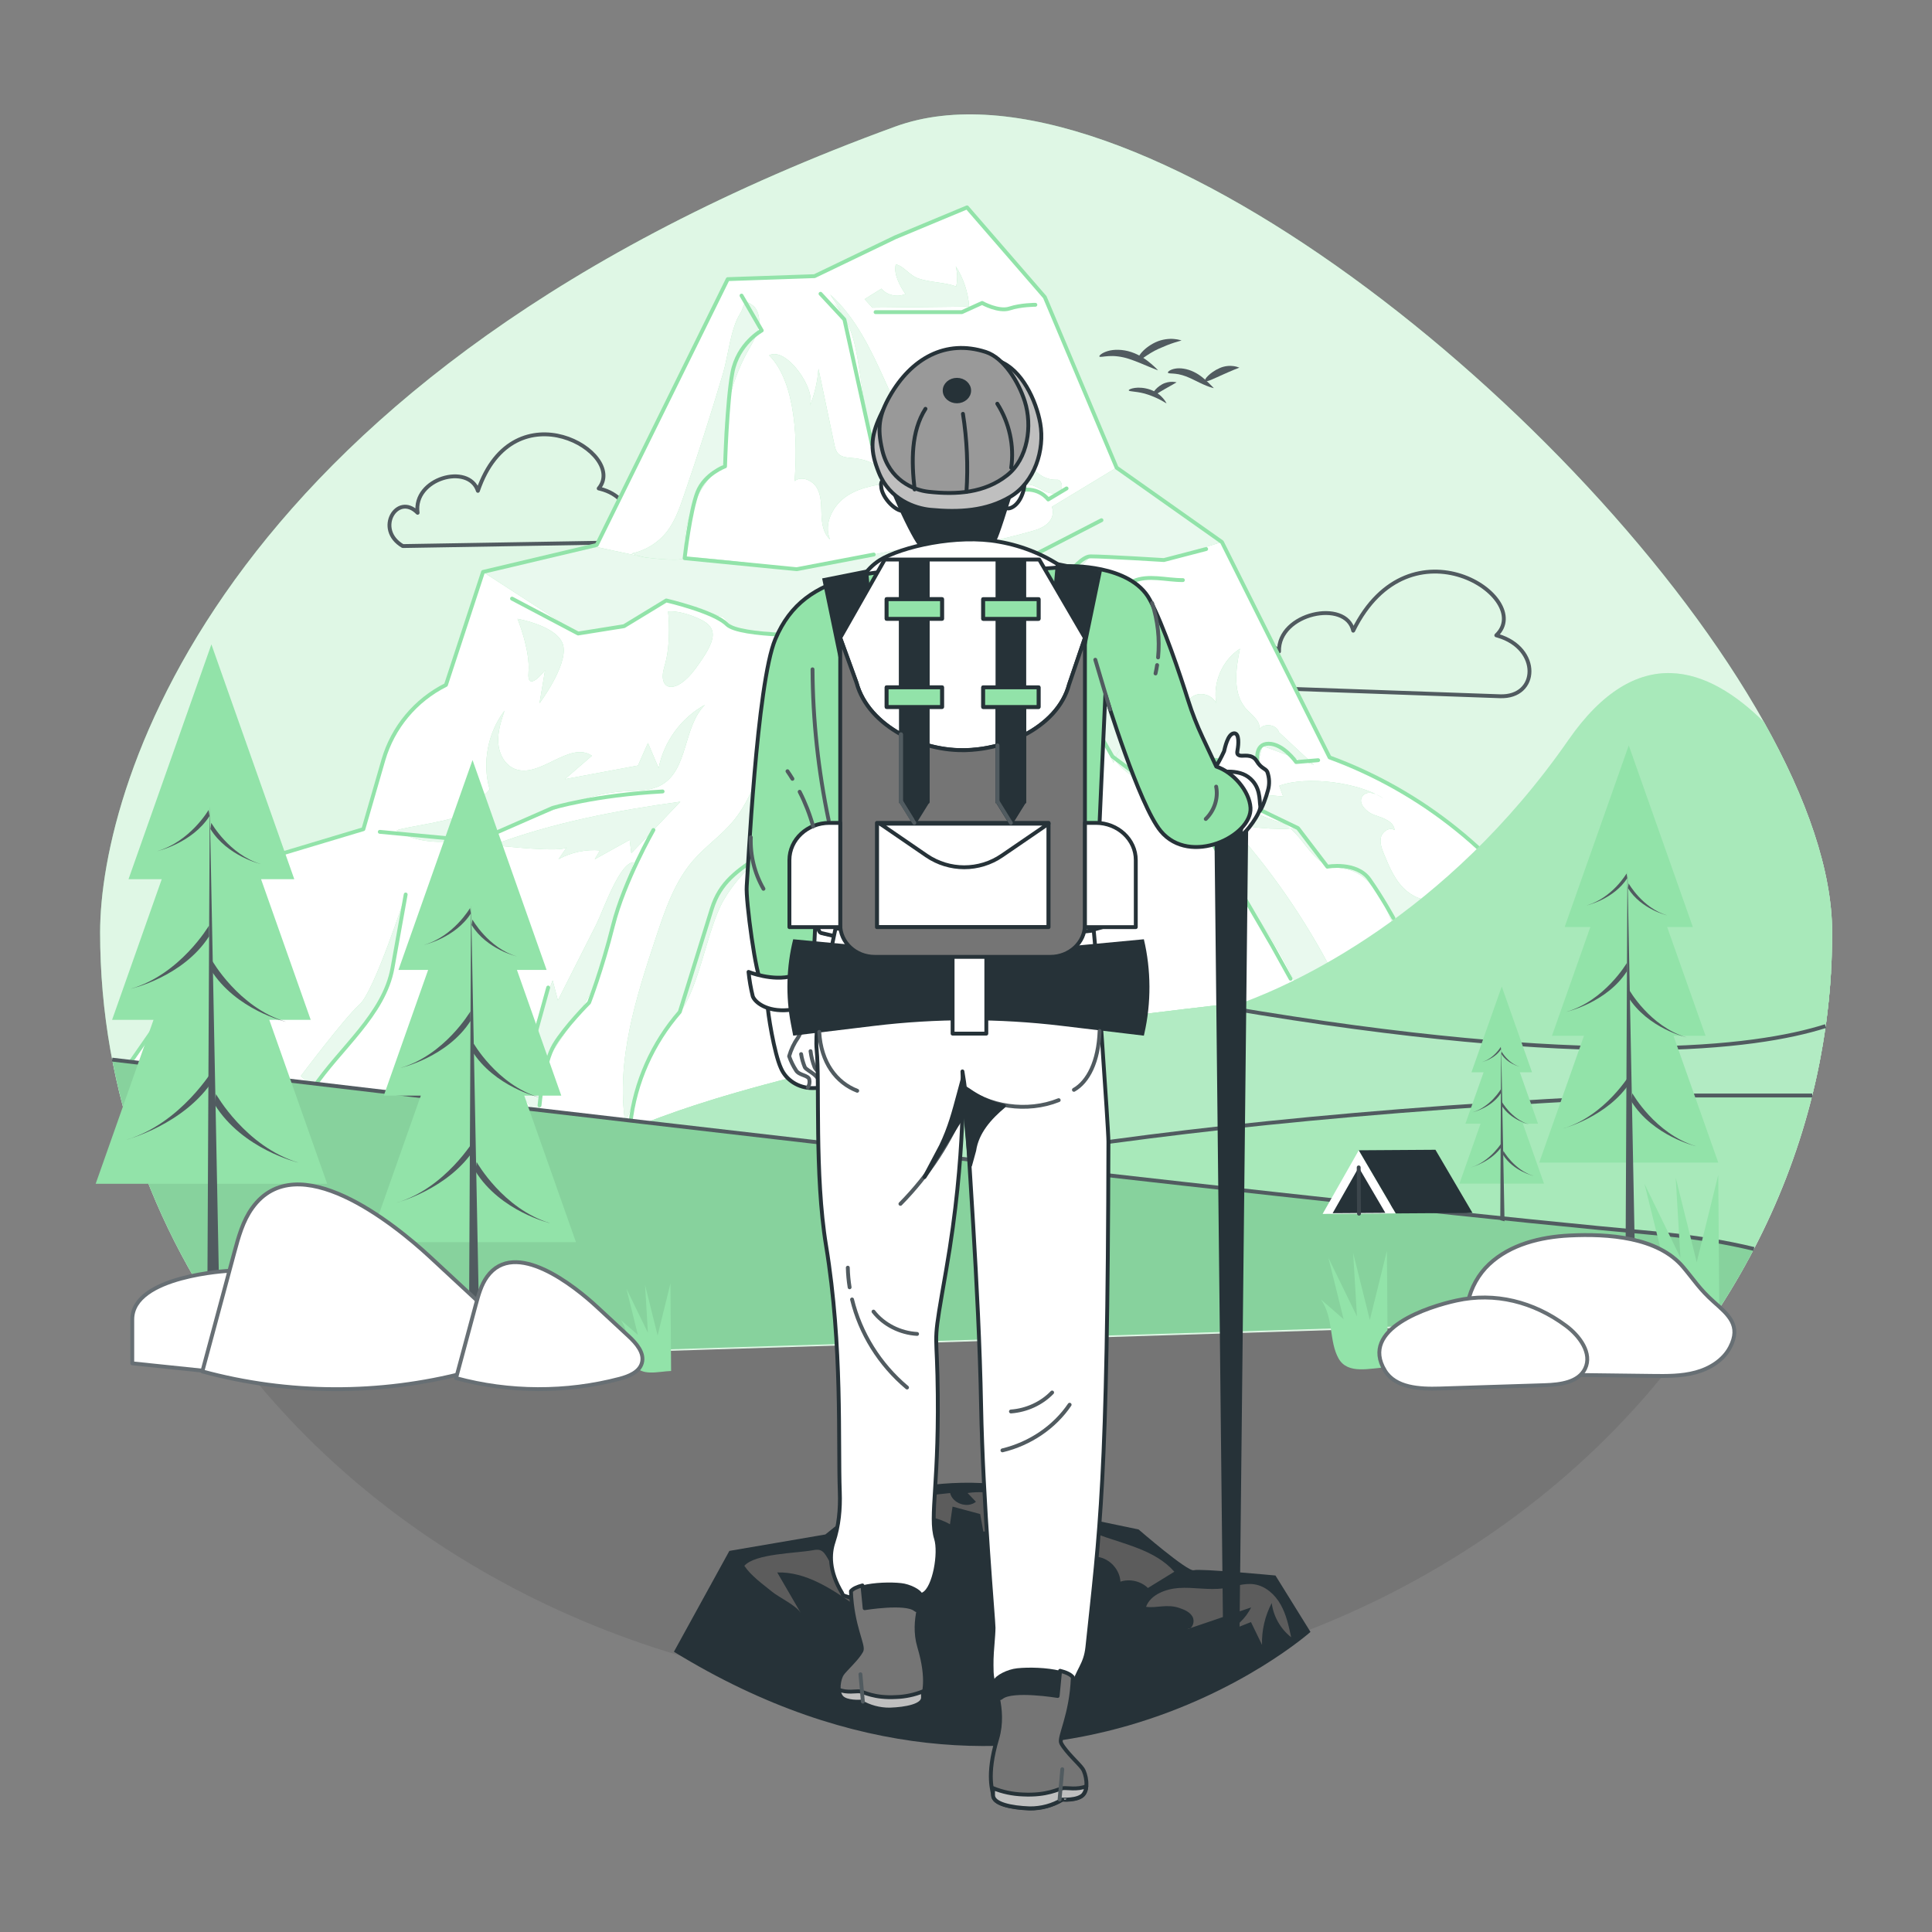 <?xml version="1.0" encoding="utf-8"?>
<!-- Generator: Adobe Illustrator 26.0.1, SVG Export Plug-In . SVG Version: 6.00 Build 0)  -->
<svg version="1.1" xmlns="http://www.w3.org/2000/svg" xmlns:xlink="http://www.w3.org/1999/xlink" x="0px" y="0px"
	 viewBox="0 0 500 500" style="enable-background:new 0 0 500 500;" xml:space="preserve">
<rect x="0" y="0" width="500" height="500" fill="#808080" stroke="none"/>
<g id="Background_Simple">
	<g>
		<path style="fill:#92E3A9;" d="M474.16,241.29c0,0.96-0.01,1.92-0.03,2.88c0,0.41,0,0.83-0.02,1.24
			c-0.01,0.67-0.03,1.35-0.05,2.01c-0.01,0.4-0.02,0.81-0.05,1.22c-0.03,1-0.08,2-0.14,3c-0.07,1.05-0.13,2.11-0.22,3.15
			c-0.04,0.63-0.1,1.26-0.16,1.89c-0.04,0.64-0.11,1.28-0.17,1.91c-0.1,1.03-0.21,2.06-0.34,3.08c-0.08,0.72-0.16,1.44-0.26,2.16
			c-0.04,0.38-0.1,0.75-0.15,1.13c-0.02,0.2-0.04,0.4-0.09,0.6c-3.78,27.16-13.87,52.61-28.91,75.18
			C315.73,444.69,189.53,451.3,65.07,352.59c-24.71-31.67-39.16-69.99-39.16-111.29c0-38.53,31.58-145.05,205.78-208.54
			c59.97-21.85,179.79,73.95,224.82,154.12C467.6,206.63,474.16,225.43,474.16,241.29z"/>
	</g>
	<g style="opacity:0.7;">
		<path style="fill:#FFFFFF;" d="M474.16,241.29c0,0.96-0.01,1.92-0.03,2.88c0,0.41,0,0.83-0.02,1.24
			c-0.01,0.67-0.03,1.35-0.05,2.01c-0.01,0.4-0.02,0.81-0.05,1.22c-0.03,1-0.08,2-0.14,3c-0.07,1.05-0.13,2.11-0.22,3.15
			c-0.04,0.63-0.1,1.26-0.16,1.89c-0.04,0.64-0.11,1.28-0.17,1.91c-0.1,1.03-0.21,2.06-0.34,3.08c-0.08,0.72-0.16,1.44-0.26,2.16
			c-0.04,0.38-0.1,0.75-0.15,1.13c-0.02,0.2-0.04,0.4-0.09,0.6c-3.78,27.16-13.87,52.61-28.91,75.18
			C315.73,444.69,189.53,451.3,65.07,352.59c-24.71-31.67-39.16-69.99-39.16-111.29c0-38.53,31.58-145.05,205.78-208.54
			c59.97-21.85,179.79,73.95,224.82,154.12C467.6,206.63,474.16,225.43,474.16,241.29z"/>
	</g>
</g>
<g id="Clouds">
	<g>
		<path style="fill:none;stroke:#515B60;stroke-linecap:round;stroke-linejoin:round;stroke-miterlimit:10;" d="M325.34,177.96
			l62.85,2.23c10.02,0.36,10.53-12.4-0.53-15.65c-0.14-0.04-0.28-0.08-0.42-0.12c10.23-9.67-22.35-31.06-37.03-1.2
			c-1.82-8.25-19.48-4.63-19.2,5.39C325.54,162.29,317.19,172.68,325.34,177.96z"/>
		<path style="fill:none;stroke:#515B60;stroke-linecap:round;stroke-linejoin:round;stroke-miterlimit:10;" d="M104.24,141.32
			l53.08-0.89c8.46-0.14,7.61-11.54-2.01-13.93c-0.12-0.03-0.24-0.06-0.37-0.09c7.63-9.09-21.91-26.67-31.26,0.62
			c-2.36-7.27-16.85-3.24-15.6,5.68C102.84,127.34,96.86,136.99,104.24,141.32z"/>
		<g>
			<g>
				<g>
					<path style="fill:#515B60;" d="M314.15,100.46c0,0-0.75-0.16-1.88-0.61c-1.13-0.44-2.59-1.19-4.1-1.92
						c-1.51-0.72-2.95-1.1-4.01-1.2c-1.07-0.12-1.79-0.03-1.9-0.28c-0.1-0.21,0.53-0.8,1.83-1.04c1.29-0.25,3.14-0.01,4.88,0.84
						c1.73,0.84,2.94,2,3.8,2.82C313.63,99.9,314.15,100.46,314.15,100.46z"/>
				</g>
				<g>
					<path style="fill:#515B60;" d="M320.75,95.15c0,0-0.53,0.21-1.36,0.53c-0.81,0.33-1.83,0.79-2.97,1.29
						c-2.27,1-4.21,2.04-4.53,1.59c-0.15-0.21,0.15-0.72,0.8-1.35c0.65-0.63,1.67-1.39,2.98-1.96c1.31-0.58,2.68-0.64,3.6-0.5
						c0.47,0.07,0.84,0.16,1.08,0.26C320.61,95.09,320.75,95.15,320.75,95.15z"/>
				</g>
			</g>
			<g>
				<g>
					<path style="fill:#515B60;" d="M301.9,104.42c0,0-0.13-0.08-0.37-0.23c-0.23-0.15-0.58-0.35-1-0.58
						c-0.84-0.46-2.01-0.99-3.33-1.45c-2.65-0.95-5.01-0.74-5.08-1.14c-0.03-0.18,0.54-0.48,1.57-0.63
						c1.02-0.15,2.48-0.07,3.98,0.44c1.5,0.52,2.65,1.45,3.31,2.22c0.34,0.39,0.57,0.72,0.71,0.97
						C301.83,104.28,301.9,104.42,301.9,104.42z"/>
				</g>
				<g>
					<path style="fill:#515B60;" d="M304.5,98.95c0,0-0.38,0.23-0.95,0.55c-0.56,0.32-1.31,0.73-2.11,1.19
						c-1.6,0.87-2.82,1.9-3.13,1.62c-0.14-0.13,0-0.55,0.41-1.11c0.4-0.55,1.11-1.23,2.05-1.75c0.94-0.51,1.93-0.65,2.62-0.64
						C304.08,98.83,304.5,98.95,304.5,98.95z"/>
				</g>
			</g>
			<g>
				<g>
					<path style="fill:#515B60;" d="M299.71,95.84c0,0-0.9-0.31-2.27-0.89c-1.38-0.57-3.21-1.39-5.23-2.06
						c-2.01-0.66-3.93-0.83-5.3-0.73c-1.38,0.08-2.26,0.34-2.39,0.1c-0.12-0.2,0.61-0.94,2.15-1.4c1.53-0.47,3.83-0.5,6.12,0.26
						c2.29,0.76,4,2.07,5.14,3.04C299.08,95.14,299.71,95.84,299.71,95.84z"/>
				</g>
				<g>
					<path style="fill:#515B60;" d="M305.79,88.12c0,0-0.18,0.05-0.51,0.14c-0.32,0.08-0.79,0.22-1.34,0.4
						c-1.11,0.35-2.54,0.91-4.07,1.6c-3.07,1.37-5.05,3.42-5.48,3.09c-0.19-0.15,0.06-0.9,0.84-1.87c0.77-0.97,2.12-2.11,3.86-2.92
						c1.75-0.8,3.52-0.94,4.75-0.83c0.62,0.05,1.11,0.15,1.44,0.24C305.6,88.07,305.79,88.12,305.79,88.12z"/>
				</g>
			</g>
		</g>
	</g>
</g>
<g id="Mountain">
	<g>
		<defs>
			<path id="XMLID_2_" d="M31.28,278.49l39.53-56.93l23.23-6.97l5.17-17.88c2.45-8.46,8.32-15.51,16.2-19.45l0,0l9.6-29.25
				l29.42-6.97l33.91-68.8l22.45-0.77l20.9-10.06l18.58-7.74l20.13,23.23l18.58,44.13l27.25,19.25l27.87,55.74l0,0
				c23.98,8.8,44.38,25.25,58.07,46.82l25.82,40.68L169.9,297.43L31.28,278.49z"/>
		</defs>
		<use xlink:href="#XMLID_2_"  style="overflow:visible;fill:#FFFFFF;"/>
		<clipPath id="XMLID_00000137818286637744954700000002387715099888291473_">
			<use xlink:href="#XMLID_2_"  style="overflow:visible;"/>
		</clipPath>
		<path style="clip-path:url(#XMLID_00000137818286637744954700000002387715099888291473_);fill:#92E3A9;" d="M176.88,128.56
			c-1.1,3.18-2.25,6.42-4.32,9.07c-2.24,2.85-5.52,4.88-9.07,5.6c4.37,1.69,9.16,2.26,13.8,1.67c-1.03-9.48,3.05-19.37,10.48-25.36
			c-1.07-9.83,0.96-19.98,5.74-28.63c1.25-2.26,2.71-4.51,2.96-7.08c0.15-1.48-0.27-3.72-1.54-4.69c-2.79-2.13-2.08-0.03-3.36,1.97
			c-2.52,3.97-3.1,10.99-4.46,15.56C183.93,107.37,180.52,118,176.88,128.56z"/>
		<path style="opacity:0.8;clip-path:url(#XMLID_00000137818286637744954700000002387715099888291473_);fill:#FFFFFF;" d="
			M176.88,128.56c-1.1,3.18-2.25,6.42-4.32,9.07c-2.24,2.85-5.52,4.88-9.07,5.6c4.37,1.69,9.16,2.26,13.8,1.67
			c-1.03-9.48,3.05-19.37,10.48-25.36c-1.07-9.83,0.96-19.98,5.74-28.63c1.25-2.26,2.71-4.51,2.96-7.08
			c0.15-1.48-0.27-3.72-1.54-4.69c-2.79-2.13-2.08-0.03-3.36,1.97c-2.52,3.97-3.1,10.99-4.46,15.56
			C183.93,107.37,180.52,118,176.88,128.56z"/>
		<g style="clip-path:url(#XMLID_00000137818286637744954700000002387715099888291473_);">
			<path style="fill:#92E3A9;" d="M119.58,210.45c0.43-1.1,0.14-2.43-0.69-3.26c2.87,0.62,6.05-0.56,7.82-2.91
				c-1.96-6.89-0.49-14.67,3.86-20.36c-0.88,2.66-1.78,5.4-1.63,8.2c0.15,2.8,1.57,5.72,4.15,6.82c6.54,2.78,14.22-7.34,20.1-3.35
				c-2.34,2.02-4.68,4.04-7.01,6.06c6.31-1.18,12.62-2.35,18.93-3.53c0.86-1.95,1.72-3.9,2.58-5.85c0.92,2.18,1.85,4.36,2.77,6.53
				c1.32-6.87,5.85-13.06,12-16.4c-5.71,5.63-4.27,16.74-11.24,20.71c-2.94,1.68-6.54,1.47-9.92,1.7
				c-10.23,0.68-19.59,5.66-29.2,9.24c-8.75,3.26-20.96,6.24-29.5,0.86C105.03,213.93,118.87,212.3,119.58,210.45z"/>
			<path style="opacity:0.8;fill:#FFFFFF;" d="M119.58,210.45c0.43-1.1,0.14-2.43-0.69-3.26c2.87,0.62,6.05-0.56,7.82-2.91
				c-1.96-6.89-0.49-14.67,3.86-20.36c-0.88,2.66-1.78,5.4-1.63,8.2c0.15,2.8,1.57,5.72,4.15,6.82c6.54,2.78,14.22-7.34,20.1-3.35
				c-2.34,2.02-4.68,4.04-7.01,6.06c6.31-1.18,12.62-2.35,18.93-3.53c0.86-1.95,1.72-3.9,2.58-5.85c0.92,2.18,1.85,4.36,2.77,6.53
				c1.32-6.87,5.85-13.06,12-16.4c-5.71,5.63-4.27,16.74-11.24,20.71c-2.94,1.68-6.54,1.47-9.92,1.7
				c-10.23,0.68-19.59,5.66-29.2,9.24c-8.75,3.26-20.96,6.24-29.5,0.86C105.03,213.93,118.87,212.3,119.58,210.45z"/>
		</g>
		<path style="clip-path:url(#XMLID_00000137818286637744954700000002387715099888291473_);fill:#92E3A9;" d="M81.1,281.53
			c6.83-10.18,18.3-18.93,20.47-31c1.14-6.35,2.28-12.69,3.42-19.04c0,0-8.13,25.13-11.93,28.46c-3.8,3.33-15.21,18.53-15.21,18.53
			L81.1,281.53z"/>
		<g style="clip-path:url(#XMLID_00000137818286637744954700000002387715099888291473_);">
			<g>
				<path style="fill:#E4F8E9;" d="M277.93,178.35l-0.13-0.89c-0.15-0.3-0.31-0.6-0.46-0.89
					C277.54,177.16,277.74,177.75,277.93,178.35z"/>
			</g>
		</g>
		<path style="clip-path:url(#XMLID_00000137818286637744954700000002387715099888291473_);fill:#92E3A9;" d="M144.38,258.89
			c-0.45-1.73-0.9-3.46-1.35-5.18c-2.1,5.45-4.21,10.9-6.31,16.35c-1.19,3.09-2.4,6.27-2.42,9.58c-0.01,3.31,2.4,6.82,5.33,8.36
			c-0.74-5.56,0.51-11.1,3.43-15.89c2.92-4.79,6.58-9.13,9.2-14.09c5.65-10.69,7.54-23.58,11.71-34.87
			c-3.68,0.11-7.96,12.76-9.65,16.09C151.01,245.79,147.69,252.34,144.38,258.89z"/>
		<g style="clip-path:url(#XMLID_00000137818286637744954700000002387715099888291473_);">
			<path style="fill:#92E3A9;" d="M166.78,144.23c-4.12-0.89-8.25-1.77-12.37-2.66L125,148.01l24.62,15.94l11.88-1.9l10.93-6.65
				l14.73,4.28l3.33,3.33l22.81,1.43l28.99-6.65l28.51-1.43l11.41-12.36l19.01,0.95l15-4.68l-27.25-19.25l-16.75,10.14
				c0,0,1.9,4.28-4.75,6.18c-6.65,1.9-13.31,3.33-13.31,3.33h-12.83l-10.46,1.9l-24.71,4.75c0,0-27.09-3.8-28.99-2.85
				C175.28,145.42,166.78,144.23,166.78,144.23z"/>
			<path style="opacity:0.8;fill:#FFFFFF;" d="M166.78,144.23c-4.12-0.89-8.25-1.77-12.37-2.66L125,148.01l24.62,15.94l11.88-1.9
				l10.93-6.65l14.73,4.28l3.33,3.33l22.81,1.43l28.99-6.65l28.51-1.43l11.41-12.36l19.01,0.95l15-4.68l-27.25-19.25l-16.75,10.14
				c0,0,1.9,4.28-4.75,6.18c-6.65,1.9-13.31,3.33-13.31,3.33h-12.83l-10.46,1.9l-24.71,4.75c0,0-27.09-3.8-28.99-2.85
				C175.28,145.42,166.78,144.23,166.78,144.23z"/>
		</g>
		<g style="clip-path:url(#XMLID_00000137818286637744954700000002387715099888291473_);">
			<path style="fill:#92E3A9;" d="M201.89,200.54c1.22-5.18,1.93-12.16,3.15-17.34c-7.15,8.47-8.22,20.83-15.32,29.35
				c-3.07,3.69-7.12,6.45-10.27,10.07c-4.85,5.56-7.29,12.77-9.62,19.77c-5.18,15.58-10.43,31.87-8.03,48.12
				c4.86-11.5,4.92-16.78,13.95-28.18c5.26-6.65,7.25-21.96,11.49-29.3c4.68-8.12,9.17-9.12,9.99-15.17
				c0.71-5.2,1.86-10.32,3.81-15.19L201.89,200.54z"/>
		</g>
		<path style="clip-path:url(#XMLID_00000137818286637744954700000002387715099888291473_);fill:#92E3A9;" d="M272.93,169.33
			c4.32,9.65,9.76,17.91,14.98,26.46c4.7,7.7,18.31,10.05,22.72,17.92c11.02,19.63,17.81,26.23,24.55,40.62
			c3.34-0.69,6.67-1.39,10.01-2.08c-7.29-14.2-16.44-27.43-27.15-39.26c5.57,1.44,16.97,2.08,17.1,0.97
			c-10.31-2.73-13.93-5.44-22.99-11.05c-12.86-7.96-30.36-20.14-38.91-32.62"/>
		<path style="clip-path:url(#XMLID_00000137818286637744954700000002387715099888291473_);fill:#92E3A9;" d="M331.07,203.36
			c0.34,0.93,0.67,1.86,1.01,2.78c-4.79-0.46-9.59-0.92-14.38-1.38c6.71,3.07,13.64,6.3,18.44,11.9c2.3,2.69,4.25,6.01,7.55,7.27
			c1.71,0.66,3.61,0.66,5.37,1.16c5.74,1.62,8.75,7.74,11.08,13.23c3.36-1.81,6.72-3.61,10.08-5.42c-2.99,0.14-5.82-1.59-7.75-3.88
			c-1.93-2.29-3.1-5.11-4.25-7.87c-0.59-1.43-1.2-2.99-0.82-4.5c0.38-1.5,2.24-2.69,3.52-1.82c-0.2-2.29-3-3.15-5.17-3.89
			c-2.17-0.75-4.52-3.17-3.09-4.97c1.27-1.59,3.8-0.48,5.44,0.72C351.8,202.47,338.09,200.71,331.07,203.36z"/>
		<path style="opacity:0.8;clip-path:url(#XMLID_00000137818286637744954700000002387715099888291473_);fill:#FFFFFF;" d="
			M81.1,281.53c6.83-10.18,18.3-18.93,20.47-31c1.14-6.35,2.28-12.69,3.42-19.04c0,0-8.13,25.13-11.93,28.46
			c-3.8,3.33-15.21,18.53-15.21,18.53L81.1,281.53z"/>
		<path style="opacity:0.8;clip-path:url(#XMLID_00000137818286637744954700000002387715099888291473_);fill:#FFFFFF;" d="
			M144.38,258.89c-0.45-1.73-0.9-3.46-1.35-5.18c-2.1,5.45-4.21,10.9-6.31,16.35c-1.19,3.09-2.4,6.27-2.42,9.58
			c-0.01,3.31,2.4,6.82,5.33,8.36c-0.74-5.56,0.51-11.1,3.43-15.89c2.92-4.79,6.58-9.13,9.2-14.09
			c5.65-10.69,7.54-23.58,11.71-34.87c-3.68,0.11-7.96,12.76-9.65,16.09C151.01,245.79,147.69,252.34,144.38,258.89z"/>
		<g style="opacity:0.8;clip-path:url(#XMLID_00000137818286637744954700000002387715099888291473_);">
			<path style="fill:#FFFFFF;" d="M201.89,200.54c1.22-5.18,1.93-12.16,3.15-17.34c-7.15,8.47-8.22,20.83-15.32,29.35
				c-3.07,3.69-7.12,6.45-10.27,10.07c-4.85,5.56-7.29,12.77-9.62,19.77c-5.18,15.58-10.43,31.87-8.03,48.12
				c4.86-11.5,4.92-16.78,13.95-28.18c5.26-6.65,7.25-21.96,11.49-29.3c4.68-8.12,9.17-9.12,9.99-15.17
				c0.71-5.2,1.86-10.32,3.81-15.19L201.89,200.54z"/>
		</g>
		<path style="opacity:0.8;clip-path:url(#XMLID_00000137818286637744954700000002387715099888291473_);fill:#FFFFFF;" d="
			M272.93,169.33c4.32,9.65,9.76,17.91,14.98,26.46c4.7,7.7,18.31,10.05,22.72,17.92c11.02,19.63,17.81,26.23,24.55,40.62
			c3.34-0.69,6.67-1.39,10.01-2.08c-7.29-14.2-16.44-27.43-27.15-39.26c5.57,1.44,16.97,2.08,17.1,0.97
			c-10.31-2.73-13.93-5.44-22.99-11.05c-12.86-7.96-30.36-20.14-38.91-32.62"/>
		<path style="opacity:0.8;clip-path:url(#XMLID_00000137818286637744954700000002387715099888291473_);fill:#FFFFFF;" d="
			M331.07,203.36c0.34,0.93,0.67,1.86,1.01,2.78c-4.79-0.46-9.59-0.92-14.38-1.38c6.71,3.07,13.64,6.3,18.44,11.9
			c2.3,2.69,4.25,6.01,7.55,7.27c1.71,0.66,3.61,0.66,5.37,1.16c5.74,1.62,8.75,7.74,11.08,13.23c3.36-1.81,6.72-3.61,10.08-5.42
			c-2.99,0.14-5.82-1.59-7.75-3.88c-1.93-2.29-3.1-5.11-4.25-7.87c-0.59-1.43-1.2-2.99-0.82-4.5c0.38-1.5,2.24-2.69,3.52-1.82
			c-0.2-2.29-3-3.15-5.17-3.89c-2.17-0.75-4.52-3.17-3.09-4.97c1.27-1.59,3.8-0.48,5.44,0.72
			C351.8,202.47,338.09,200.71,331.07,203.36z"/>
		<g style="clip-path:url(#XMLID_00000137818286637744954700000002387715099888291473_);">
			<path style="fill:#92E3A9;" d="M146.71,219.22c-0.72,1.05-1.44,2.09-2.16,3.14c3.25-1.79,7.03-2.6,10.73-2.28
				c-0.45,0.76-0.91,1.53-1.36,2.29c3.01-1.67,6.02-3.34,9.04-5.01c0.14,1.15,0.29,2.3,0.43,3.45c4.23-4.44,8.45-8.88,12.68-13.33
				c-16.23,2.22-33.14,5.42-48.5,11.24C129.75,218.94,145.67,220.73,146.71,219.22z"/>
			<path style="opacity:0.8;fill:#FFFFFF;" d="M146.71,219.22c-0.72,1.05-1.44,2.09-2.16,3.14c3.25-1.79,7.03-2.6,10.73-2.28
				c-0.45,0.76-0.91,1.53-1.36,2.29c3.01-1.67,6.02-3.34,9.04-5.01c0.14,1.15,0.29,2.3,0.43,3.45c4.23-4.44,8.45-8.88,12.68-13.33
				c-16.23,2.22-33.14,5.42-48.5,11.24C129.75,218.94,145.67,220.73,146.71,219.22z"/>
		</g>
		<g style="clip-path:url(#XMLID_00000137818286637744954700000002387715099888291473_);">
			<path style="fill:#92E3A9;" d="M205.63,124.5c1.82-1.45,4.71-0.19,5.84,1.85c1.13,2.04,1.05,4.49,1.13,6.82
				c0.08,2.33,0.47,4.86,2.2,6.42c-1.72-4.04,0.76-8.87,4.43-11.27c3.67-2.4,8.21-2.97,12.56-3.47c-2.49-3.53-6.57-5.89-10.87-6.29
				c-1.42-0.13-3.04-0.14-4.01-1.18c-0.6-0.65-0.81-1.56-0.99-2.43c-1.37-6.5-2.73-13-4.1-19.51c-0.25,3.31-1,6.59-2.24,9.67
				c1.73-4.31-6.05-15.51-10.53-13.15C206.18,99.12,206.41,115.03,205.63,124.5z"/>
			<path style="opacity:0.8;fill:#FFFFFF;" d="M205.63,124.5c1.82-1.45,4.71-0.19,5.84,1.85c1.13,2.04,1.05,4.49,1.13,6.82
				c0.08,2.33,0.47,4.86,2.2,6.42c-1.72-4.04,0.76-8.87,4.43-11.27c3.67-2.4,8.21-2.97,12.56-3.47c-2.49-3.53-6.57-5.89-10.87-6.29
				c-1.42-0.13-3.04-0.14-4.01-1.18c-0.6-0.65-0.81-1.56-0.99-2.43c-1.37-6.5-2.73-13-4.1-19.51c-0.25,3.31-1,6.59-2.24,9.67
				c1.73-4.31-6.05-15.51-10.53-13.15C206.18,99.12,206.41,115.03,205.63,124.5z"/>
		</g>
		<g style="clip-path:url(#XMLID_00000137818286637744954700000002387715099888291473_);">
			<path style="fill:#92E3A9;" d="M214.85,76.22c6.76,6.06,10.68,14.58,14.42,22.86c3.76,8.32,7.52,16.65,11.28,24.97
				c2.41-2.79,3-7.02,1.43-10.35c0.26,6.19,6.47,11.46,12.62,10.71c-0.16-4.63-0.33-9.26-0.49-13.9c2.01,3.76,4.01,7.51,6.02,11.27
				c0.07-5.97-0.74-11.95-2.4-17.69c3.44,2.86,4.54,7.57,6.22,11.72c1.68,4.15,4.95,8.48,9.42,8.35c1.39-0.24,1.97,2.09,0.87,2.98
				s-2.73,0.56-4-0.06c-1.27-0.62-2.46-1.5-3.87-1.64c-3.56-0.34-5.52,3.85-7.94,6.49c-4.14,4.52-11.02,4.88-17.15,4.92
				c-0.56-9.6-14.49-19.37-15.15-21.85c-5.23-19.49-2.46-28.25-10.91-37.15c0.79,0.82,1.57,1.64,2.36,2.46"/>
			<path style="opacity:0.8;fill:#FFFFFF;" d="M214.85,76.22c6.76,6.06,10.68,14.58,14.42,22.86c3.76,8.32,7.52,16.65,11.28,24.97
				c2.41-2.79,3-7.02,1.43-10.35c0.26,6.19,6.47,11.46,12.62,10.71c-0.16-4.63-0.33-9.26-0.49-13.9c2.01,3.76,4.01,7.51,6.02,11.27
				c0.07-5.97-0.74-11.95-2.4-17.69c3.44,2.86,4.54,7.57,6.22,11.72c1.68,4.15,4.95,8.48,9.42,8.35c1.39-0.24,1.97,2.09,0.87,2.98
				s-2.73,0.56-4-0.06c-1.27-0.62-2.46-1.5-3.87-1.64c-3.56-0.34-5.52,3.85-7.94,6.49c-4.14,4.52-11.02,4.88-17.15,4.92
				c-0.56-9.6-14.49-19.37-15.15-21.85c-5.23-19.49-2.46-28.25-10.91-37.15c0.79,0.82,1.57,1.64,2.36,2.46"/>
		</g>
		<g style="clip-path:url(#XMLID_00000137818286637744954700000002387715099888291473_);">
			<path style="fill:#92E3A9;" d="M237.73,72.09c3.15,1.05,6.6,0.92,9.73,2.04c0.37-1.72,0.33-3.52-0.11-5.22
				c2,3.12,3.21,6.75,3.47,10.44c-8.35,0.09-16.7,0.19-25.05,0.28c-0.67-0.74-1.34-1.47-2.01-2.21c1.45-0.9,2.9-1.81,4.35-2.71
				c1.48,1.73,4.14,2.32,6.21,1.37c-1.49-2.15-3.12-5.23-2.49-7.67C234,68.89,235.31,71.28,237.73,72.09z"/>
			<path style="opacity:0.8;fill:#FFFFFF;" d="M237.73,72.09c3.15,1.05,6.6,0.92,9.73,2.04c0.37-1.72,0.33-3.52-0.11-5.22
				c2,3.12,3.21,6.75,3.47,10.44c-8.35,0.09-16.7,0.19-25.05,0.28c-0.67-0.74-1.34-1.47-2.01-2.21c1.45-0.9,2.9-1.81,4.35-2.71
				c1.48,1.73,4.14,2.32,6.21,1.37c-1.49-2.15-3.12-5.23-2.49-7.67C234,68.89,235.31,71.28,237.73,72.09z"/>
		</g>
		<g style="clip-path:url(#XMLID_00000137818286637744954700000002387715099888291473_);">
			<path style="fill:#92E3A9;" d="M172.9,158.25c0,0,0.95,8.08-0.95,14.26c-1.9,6.18,2.85,7.6,8.08,0.48
				c5.23-7.13,6.18-10.46,0.95-12.83C175.75,157.77,172.9,158.25,172.9,158.25z"/>
			<path style="opacity:0.8;fill:#FFFFFF;" d="M172.9,158.25c0,0,0.95,8.08-0.95,14.26c-1.9,6.18,2.85,7.6,8.08,0.48
				c5.23-7.13,6.18-10.46,0.95-12.83C175.75,157.77,172.9,158.25,172.9,158.25z"/>
		</g>
		<g style="clip-path:url(#XMLID_00000137818286637744954700000002387715099888291473_);">
			<path style="fill:#92E3A9;" d="M133.93,160.15c0,0,3.33,8.08,2.85,13.78c-0.48,5.7,4.28-0.48,4.28-0.48l-1.43,8.55
				c0,0,7.13-9.5,6.18-14.73C144.86,162.05,133.93,160.15,133.93,160.15z"/>
			<path style="opacity:0.8;fill:#FFFFFF;" d="M133.93,160.15c0,0,3.33,8.08,2.85,13.78c-0.48,5.7,4.28-0.48,4.28-0.48l-1.43,8.55
				c0,0,7.13-9.5,6.18-14.73C144.86,162.05,133.93,160.15,133.93,160.15z"/>
		</g>
		<path style="clip-path:url(#XMLID_00000137818286637744954700000002387715099888291473_);fill:#92E3A9;" d="M331,189.51
			c-0.64-2.2-4.31-2.51-5.3-0.44c0.99-1.93-1.37-3.75-2.89-5.29c-3.92-3.97-3.05-10.44-1.91-15.9c-4.58,2.95-7.1,8.8-6.11,14.16
			c-0.93-1.97-3.51-2.96-5.52-2.12c-2.01,0.84-3.11,3.39-2.34,5.43c-2.63,0.43-5.32,0.87-7.96,0.45c-2.64-0.41-5.26-1.82-6.45-4.22
			c-0.58-1.17-1.2-2.81-2.5-2.67c-0.88,0.09-1.4,1-2.11,1.54c-2.25,1.73-5.44-0.76-6.47-3.4c-1.03-2.64-1.33-5.84-3.57-7.57
			c-0.14,1.85-0.27,3.7-0.41,5.55l0.35,2.44c3.46,6.65,6.92,13.29,10.37,19.94c0.84-2.31,1.98-4.91,4.34-5.6
			c2.05-0.61,4.17,0.5,6.09,1.45c8.24,4.08,17.64,5.78,26.78,4.85c0.44-1.69,0.88-3.38,1.33-5.07c4.44,1.63,8.89,3.26,13.33,4.9
			C337.03,195.12,334.02,192.32,331,189.51z"/>
		<path style="opacity:0.8;clip-path:url(#XMLID_00000137818286637744954700000002387715099888291473_);fill:#FFFFFF;" d="
			M331,189.51c-0.64-2.2-4.31-2.51-5.3-0.44c0.99-1.93-1.37-3.75-2.89-5.29c-3.92-3.97-3.05-10.44-1.91-15.9
			c-4.58,2.95-7.1,8.8-6.11,14.16c-0.93-1.97-3.51-2.96-5.52-2.12c-2.01,0.84-3.11,3.39-2.34,5.43c-2.63,0.43-5.32,0.87-7.96,0.45
			c-2.64-0.41-5.26-1.82-6.45-4.22c-0.58-1.17-1.2-2.81-2.5-2.67c-0.88,0.09-1.4,1-2.11,1.54c-2.25,1.73-5.44-0.76-6.47-3.4
			c-1.03-2.64-1.33-5.84-3.57-7.57c-0.14,1.85-0.27,3.7-0.41,5.55l0.35,2.44c3.46,6.65,6.92,13.29,10.37,19.94
			c0.84-2.31,1.98-4.91,4.34-5.6c2.05-0.61,4.17,0.5,6.09,1.45c8.24,4.08,17.64,5.78,26.78,4.85c0.44-1.69,0.88-3.38,1.33-5.07
			c4.44,1.63,8.89,3.26,13.33,4.9C337.03,195.12,334.02,192.32,331,189.51z"/>
		
			<use xlink:href="#XMLID_2_"  style="overflow:visible;fill:none;stroke:#92E3A9;stroke-linecap:round;stroke-linejoin:round;stroke-miterlimit:10;"/>
	</g>
	<g>
		<path style="fill:none;stroke:#92E3A9;stroke-linecap:round;stroke-linejoin:round;stroke-miterlimit:10;" d="M141.87,255.57
			c-2.79,10.08-5.57,20.16-8.36,30.24"/>
		<path style="fill:none;stroke:#92E3A9;stroke-linecap:round;stroke-linejoin:round;stroke-miterlimit:10;" d="M267.42,143.73
			c5.88-3.03,11.76-6.07,17.64-9.1"/>
		<path style="fill:none;stroke:#92E3A9;stroke-linecap:round;stroke-linejoin:round;stroke-miterlimit:10;" d="M280.84,158.7
			c3.64-3.41,7.84-6.21,12.39-8.26c3.92-1.77,8.6-0.28,12.9-0.31"/>
		<path style="fill:none;stroke:#92E3A9;stroke-linecap:round;stroke-linejoin:round;stroke-miterlimit:10;" d="M81.1,281.53
			c6.83-10.18,18.3-18.93,20.47-31c1.14-6.35,2.28-12.69,3.42-19.04"/>
		<path style="fill:none;stroke:#92E3A9;stroke-linecap:round;stroke-linejoin:round;stroke-miterlimit:10;" d="M191.91,76.5
			l5.23,9.03c0,0-6.18,3.33-7.6,10.93c-1.43,7.6-1.9,24.24-1.9,24.24s-5.23,1.9-7.13,6.65c-1.9,4.75-3.33,17.11-3.33,17.11
			l28.99,2.85l19.96-3.8"/>
		<path style="fill:none;stroke:#92E3A9;stroke-linecap:round;stroke-linejoin:round;stroke-miterlimit:10;" d="M212.35,76.03
			l6.18,6.65l7.13,32.32l9.03,6.18l5.7,15.68l18.06-2.38c0,0,0.95-6.65,5.7-7.6s7.13,2.38,7.13,2.38l4.75-2.85"/>
		<path style="fill:#FFFFFF;stroke:#92E3A9;stroke-linecap:round;stroke-linejoin:round;stroke-miterlimit:10;" d="M226.6,80.78
			h22.34l5.23-2.38c0,0,4.28,2.38,7.13,1.43s6.65-0.95,6.65-0.95"/>
		<path style="fill:none;stroke:#92E3A9;stroke-linecap:round;stroke-linejoin:round;stroke-miterlimit:10;" d="M312.15,142.09
			l-10.93,2.85c0,0-15.21-0.95-19.01-0.95s-11.41,12.36-11.41,12.36l-28.51,1.43l-28.99,6.65c0,0-21.86,0.48-25.19-2.85
			c-3.33-3.33-15.68-6.18-15.68-6.18l-10.93,6.65l-11.88,1.9l-17.11-9.03"/>
		<path style="fill:none;stroke:#92E3A9;stroke-linecap:round;stroke-linejoin:round;stroke-miterlimit:10;" d="M98.29,215.28
			l25.19,2.38l19.49-8.55c0,0,10.93-3.33,28.51-4.28"/>
		<path style="fill:none;stroke:#92E3A9;stroke-linecap:round;stroke-linejoin:round;stroke-miterlimit:10;" d="M299.32,193.89
			c0,0,18.53,4.28,26.14,3.33c0,0-0.95-4.75,2.85-4.75c3.8,0,7.13,4.75,7.13,4.75l5.7-0.48"/>
		<polyline style="fill:none;stroke:#92E3A9;stroke-linecap:round;stroke-linejoin:round;stroke-miterlimit:10;" points="
			272.7,169.18 287.91,195.79 310.72,212.9 329.26,244.74 334.01,253.3 		"/>
		<path style="fill:none;stroke:#92E3A9;stroke-linecap:round;stroke-linejoin:round;stroke-miterlimit:10;" d="M360.62,237.61
			c0,0-2.85-5.23-6.18-9.98c-3.33-4.75-10.93-3.33-10.93-3.33l-7.6-9.98l-24.71-11.88"/>
		<path style="fill:none;stroke:#92E3A9;stroke-linecap:round;stroke-linejoin:round;stroke-miterlimit:10;" d="M169.1,214.8
			c0,0-7.6,13.31-10.46,24.71c-2.85,11.41-6.18,19.96-6.18,19.96s-6.18,6.18-9.03,10.93c-2.85,4.75-3.8,15.68-3.8,15.68"/>
		<path style="fill:none;stroke:#92E3A9;stroke-linecap:round;stroke-linejoin:round;stroke-miterlimit:10;" d="M163.14,290.79
			c1.18-10.64,5.76-20.85,12.79-28.91l8.28-26.65c2.17-7,6.73-10.01,12.87-14v-3l5.23-19.49"/>
	</g>
</g>
<g id="Landscape">
	<g>
		<g>
			<g>
				<g>
					<g>
						<path style="fill:#92E3A9;" d="M473.85,251.63c-0.27,4.69-0.74,9.33-1.38,13.92c-0.85,6.07-2.01,12.07-3.48,17.95
							c-3.43,13.84-8.54,27.14-15.1,39.73c-3.07,5.93-6.48,11.7-10.2,17.28c-75.1,2.28-229.91,4.11-278.51-17.26h-0.01
							c-0.49-0.22-0.96-0.43-1.42-0.65c-0.46-0.22-0.91-0.45-1.36-0.66c-0.62-0.32-1.22-0.63-1.79-0.96c0,0,0,0-0.01,0
							c-0.58-0.33-1.13-0.65-1.66-0.98c-0.03-0.01-0.07-0.03-0.1-0.05c-0.5-0.33-0.98-0.64-1.43-0.96
							c-0.97-0.68-1.86-1.39-2.64-2.11c-0.2-0.18-0.38-0.37-0.56-0.54c-0.18-0.17-0.35-0.35-0.52-0.53c0,0-0.01-0.01-0.01-0.02
							c-0.35-0.37-0.67-0.75-0.96-1.13c-0.15-0.2-0.29-0.38-0.42-0.58c-0.27-0.39-0.51-0.78-0.73-1.17
							c-0.12-0.21-0.22-0.42-0.33-0.63c-0.02-0.05-0.05-0.12-0.09-0.18c-0.1-0.24-0.2-0.47-0.28-0.71
							c-0.09-0.25-0.17-0.51-0.25-0.77c-0.07-0.26-0.13-0.52-0.18-0.78c-0.05-0.31-0.11-0.63-0.14-0.96
							c-0.15-1.49,0.03-3.05,0.59-4.68c0.09-0.26,0.18-0.51,0.28-0.77c0.3-0.78,0.68-1.57,1.16-2.39c0.31-0.53,0.66-1.08,1.04-1.62
							c0.18-0.27,0.39-0.55,0.61-0.84c0.63-0.84,1.34-1.68,2.15-2.55v-0.01c0.28-0.29,0.55-0.58,0.84-0.87c0,0,0,0,0.01-0.01
							c0.05-0.03,0.23-0.13,0.52-0.28c0.1-0.05,0.22-0.12,0.36-0.2c1.15-0.6,3.46-1.72,7.15-3.23c0.22-0.1,0.43-0.18,0.66-0.27
							c0.52-0.22,1.08-0.43,1.65-0.67c0,0,0,0,0.01,0c2.15-0.85,4.68-1.78,7.6-2.8c0.34-0.12,0.67-0.24,1.02-0.36
							c2.43-0.84,5.14-1.72,8.11-2.64c0.42-0.13,0.85-0.27,1.29-0.4c0.54-0.16,1.1-0.34,1.66-0.5c1.14-0.35,2.31-0.7,3.53-1.04
							c4.43-1.28,9.35-2.62,14.81-3.99c1.18-0.3,2.4-0.6,3.64-0.9c1.23-0.29,2.49-0.6,3.78-0.9c4.51-1.06,9.33-2.14,14.49-3.21
							c1.47-0.3,2.98-0.62,4.5-0.92c0.77-0.15,1.53-0.31,2.31-0.47c1.1-0.22,2.2-0.43,3.33-0.65c1.27-0.25,2.55-0.49,3.86-0.74
							c2.47-0.47,4.98-0.92,7.57-1.39c2.24-0.39,4.53-0.79,6.86-1.19c1.87-0.3,3.76-0.63,5.69-0.93c1.26-0.21,2.55-0.41,3.84-0.62
							c1.11-0.17,2.22-0.35,3.33-0.52c1.76-0.27,3.54-0.54,5.35-0.81c1-0.15,2-0.3,3.01-0.45c3.04-0.45,6.14-0.88,9.32-1.31
							c2.06-0.28,4.15-0.56,6.28-0.85c1.14-0.14,2.29-0.29,3.45-0.45c1.11-0.14,2.22-0.28,3.33-0.42c4.56-0.56,9.25-1.13,14.09-1.68
							c2.29-0.26,4.62-0.52,6.97-0.77c0.47-0.04,0.93-0.1,1.4-0.15c0,0,0,0,0.01,0c0.75-0.08,1.51-0.15,2.27-0.24
							c2.47-0.26,4.97-0.52,7.52-0.77c0.59-0.05,1.17-0.11,1.76-0.17c1.97-0.2,3.94-0.39,5.95-0.58c2.57-0.25,5.19-0.49,7.83-0.72
							c1.47-0.13,2.94-0.26,4.43-0.39c2.09-0.17,4.19-0.36,6.32-0.53c6.06-0.49,12.28-0.97,18.68-1.43c1.46-0.1,2.92-0.21,4.4-0.3
							c1.48-0.1,2.96-0.21,4.46-0.3c3.11-0.2,6.24-0.4,9.43-0.6c2.94-0.18,5.93-0.36,8.94-0.52c1.57-0.09,3.15-0.18,4.74-0.26
							c1.81-0.1,3.64-0.2,5.47-0.29c2.99-0.15,5.99-0.3,9.05-0.45c1.64-0.08,3.29-0.15,4.95-0.23H473.85z"/>
						<path style="opacity:0.2;fill:#FFFFFF;" d="M473.85,251.63c-0.27,4.69-0.74,9.33-1.38,13.92c-0.85,6.07-2.01,12.07-3.48,17.95
							c-3.43,13.84-8.54,27.14-15.1,39.73c-3.07,5.93-6.48,11.7-10.2,17.28c-75.1,2.28-229.91,4.11-278.51-17.26h-0.01
							c-0.49-0.22-0.96-0.43-1.42-0.65c-0.46-0.22-0.91-0.45-1.36-0.66c-0.62-0.32-1.22-0.63-1.79-0.96c0,0,0,0-0.01,0
							c-0.58-0.33-1.13-0.65-1.66-0.98c-0.03-0.01-0.07-0.03-0.1-0.05c-0.5-0.33-0.98-0.64-1.43-0.96
							c-0.97-0.68-1.86-1.39-2.64-2.11c-0.2-0.18-0.38-0.37-0.56-0.54c-0.18-0.17-0.35-0.35-0.52-0.53c0,0-0.01-0.01-0.01-0.02
							c-0.35-0.37-0.67-0.75-0.96-1.13c-0.15-0.2-0.29-0.38-0.42-0.58c-0.27-0.39-0.51-0.78-0.73-1.17
							c-0.12-0.21-0.22-0.42-0.33-0.63c-0.02-0.05-0.05-0.12-0.09-0.18c-0.1-0.24-0.2-0.47-0.28-0.71
							c-0.09-0.25-0.17-0.51-0.25-0.77c-0.07-0.26-0.13-0.52-0.18-0.78c-0.05-0.31-0.11-0.63-0.14-0.96
							c-0.15-1.49,0.03-3.05,0.59-4.68c0.09-0.26,0.18-0.51,0.28-0.77c0.3-0.78,0.68-1.57,1.16-2.39c0.31-0.53,0.66-1.08,1.04-1.62
							c0.18-0.27,0.39-0.55,0.61-0.84c0.63-0.84,1.34-1.68,2.15-2.55v-0.01c0.28-0.29,0.55-0.58,0.84-0.87c0,0,0,0,0.01-0.01
							c0.05-0.03,0.23-0.13,0.52-0.28c0.1-0.05,0.22-0.12,0.36-0.2c1.15-0.6,3.46-1.72,7.15-3.23c0.22-0.1,0.43-0.18,0.66-0.27
							c0.52-0.22,1.08-0.43,1.65-0.67c0,0,0,0,0.01,0c2.15-0.85,4.68-1.78,7.6-2.8c0.34-0.12,0.67-0.24,1.02-0.36
							c2.43-0.84,5.14-1.72,8.11-2.64c0.42-0.13,0.85-0.27,1.29-0.4c0.54-0.16,1.1-0.34,1.66-0.5c1.14-0.35,2.31-0.7,3.53-1.04
							c4.43-1.28,9.35-2.62,14.81-3.99c1.18-0.3,2.4-0.6,3.64-0.9c1.23-0.29,2.49-0.6,3.78-0.9c4.51-1.06,9.33-2.14,14.49-3.21
							c1.47-0.3,2.98-0.62,4.5-0.92c0.77-0.15,1.53-0.31,2.31-0.47c1.1-0.22,2.2-0.43,3.33-0.65c1.27-0.25,2.55-0.49,3.86-0.74
							c2.47-0.47,4.98-0.92,7.57-1.39c2.24-0.39,4.53-0.79,6.86-1.19c1.87-0.3,3.76-0.63,5.69-0.93c1.26-0.21,2.55-0.41,3.84-0.62
							c1.11-0.17,2.22-0.35,3.33-0.52c1.76-0.27,3.54-0.54,5.35-0.81c1-0.15,2-0.3,3.01-0.45c3.04-0.45,6.14-0.88,9.32-1.31
							c2.06-0.28,4.15-0.56,6.28-0.85c1.14-0.14,2.29-0.29,3.45-0.45c1.11-0.14,2.22-0.28,3.33-0.42c4.56-0.56,9.25-1.13,14.09-1.68
							c2.29-0.26,4.62-0.52,6.97-0.77c0.47-0.04,0.93-0.1,1.4-0.15c0,0,0,0,0.01,0c0.75-0.08,1.51-0.15,2.27-0.24
							c2.47-0.26,4.97-0.52,7.52-0.77c0.59-0.05,1.17-0.11,1.76-0.17c1.97-0.2,3.94-0.39,5.95-0.58c2.57-0.25,5.19-0.49,7.83-0.72
							c1.47-0.13,2.94-0.26,4.43-0.39c2.09-0.17,4.19-0.36,6.32-0.53c6.06-0.49,12.28-0.97,18.68-1.43c1.46-0.1,2.92-0.21,4.4-0.3
							c1.48-0.1,2.96-0.21,4.46-0.3c3.11-0.2,6.24-0.4,9.43-0.6c2.94-0.18,5.93-0.36,8.94-0.52c1.57-0.09,3.15-0.18,4.74-0.26
							c1.81-0.1,3.64-0.2,5.47-0.29c2.99-0.15,5.99-0.3,9.05-0.45c1.64-0.08,3.29-0.15,4.95-0.23H473.85z"/>
					</g>
					<g>
						<path style="fill:#92E3A9;" d="M473.85,251.63c-0.27,4.69-0.74,9.33-1.38,13.92c-0.85,6.07-2.01,12.07-3.48,17.95h-41.03
							c-76.24,3.42-132.65,9.98-173.65,17.01h-0.01c-49.8,8.53-76.88,17.72-89.11,22.74h-0.01c-0.49-0.22-0.96-0.43-1.42-0.65
							c-0.46-0.22-0.91-0.45-1.36-0.66c-0.62-0.32-1.22-0.63-1.79-0.96c0,0,0,0-0.01,0c-0.58-0.33-1.13-0.65-1.66-0.98
							c-0.03-0.01-0.07-0.03-0.1-0.05c-0.5-0.33-0.98-0.64-1.43-0.96c-0.98-0.67-1.86-1.38-2.64-2.11c-0.2-0.18-0.38-0.37-0.56-0.54
							c-0.18-0.17-0.35-0.35-0.52-0.53c0,0-0.01-0.01-0.01-0.02c-0.35-0.37-0.67-0.75-0.96-1.13c-0.15-0.2-0.29-0.38-0.42-0.58
							c-0.27-0.38-0.52-0.77-0.73-1.17c-0.12-0.21-0.22-0.42-0.33-0.63c-0.02-0.05-0.05-0.12-0.09-0.18
							c-0.1-0.24-0.2-0.47-0.28-0.71c-0.09-0.25-0.17-0.51-0.25-0.77c-0.07-0.26-0.13-0.52-0.18-0.78
							c-0.05-0.31-0.11-0.63-0.14-0.96c-0.15-1.49,0.03-3.05,0.59-4.68c0.09-0.26,0.18-0.51,0.28-0.77c0.3-0.78,0.68-1.57,1.16-2.39
							c0.3-0.53,0.65-1.08,1.04-1.62c0.18-0.27,0.39-0.55,0.61-0.84c0.63-0.84,1.34-1.68,2.15-2.55v-0.01
							c0.26-0.28,0.54-0.58,0.83-0.87c0,0,0,0,0.01,0c0,0,0,0,0.01-0.01c0.05-0.03,0.23-0.13,0.52-0.28c0.1-0.05,0.22-0.12,0.36-0.2
							c1.15-0.6,3.46-1.72,7.15-3.23c0.22-0.1,0.43-0.18,0.66-0.27c0.52-0.22,1.08-0.43,1.65-0.67c0,0,0,0,0.01,0
							c2.15-0.85,4.68-1.78,7.6-2.8c0.34-0.12,0.67-0.24,1.02-0.36c2.43-0.84,5.14-1.72,8.11-2.64c0.42-0.13,0.85-0.27,1.29-0.4
							c0.54-0.16,1.1-0.34,1.66-0.5c1.14-0.35,2.31-0.7,3.53-1.04c4.43-1.28,9.35-2.62,14.81-3.99c1.18-0.3,2.4-0.6,3.64-0.9
							c1.23-0.29,2.49-0.6,3.78-0.9c4.51-1.06,9.33-2.14,14.49-3.21c1.47-0.3,2.98-0.62,4.5-0.92c0.77-0.15,1.53-0.31,2.31-0.47
							c1.1-0.22,2.2-0.43,3.33-0.65c1.27-0.25,2.55-0.49,3.86-0.74c2.47-0.47,4.98-0.92,7.57-1.39c2.24-0.39,4.53-0.79,6.86-1.19
							c1.87-0.3,3.76-0.63,5.69-0.93c1.26-0.21,2.55-0.41,3.84-0.62c1.11-0.17,2.22-0.35,3.33-0.52c1.76-0.27,3.54-0.54,5.35-0.81
							c1-0.15,2-0.3,3.01-0.45c3.04-0.45,6.14-0.88,9.32-1.31c2.06-0.28,4.15-0.56,6.28-0.85c1.14-0.14,2.29-0.29,3.45-0.45
							c1.11-0.14,2.22-0.28,3.33-0.42c4.56-0.56,9.25-1.13,14.09-1.68c2.29-0.25,4.62-0.51,6.97-0.77c0.47-0.04,0.93-0.1,1.4-0.15
							c0,0,0,0,0.01,0c0.75-0.08,1.51-0.15,2.27-0.24c2.47-0.26,4.97-0.51,7.52-0.77c0.59-0.05,1.17-0.11,1.76-0.17
							c1.97-0.2,3.94-0.38,5.95-0.58c2.57-0.24,5.18-0.48,7.83-0.72c1.47-0.13,2.94-0.26,4.43-0.39c2.09-0.17,4.19-0.36,6.32-0.53
							c6.06-0.49,12.28-0.97,18.68-1.43c1.46-0.1,2.92-0.21,4.4-0.3c1.48-0.1,2.96-0.21,4.46-0.3c3.11-0.2,6.24-0.4,9.43-0.6
							c2.94-0.18,5.93-0.36,8.94-0.52c1.57-0.09,3.15-0.18,4.74-0.26c1.81-0.1,3.64-0.2,5.47-0.29c2.99-0.15,5.99-0.3,9.05-0.45
							c1.64-0.08,3.29-0.15,4.95-0.23H473.85z"/>
						<path style="opacity:0.3;fill:#FFFFFF;" d="M473.85,251.63c-0.27,4.69-0.74,9.33-1.38,13.92c-0.85,6.07-2.01,12.07-3.48,17.95
							h-41.03c-76.24,3.42-132.65,9.98-173.65,17.01h-0.01c-49.8,8.53-76.88,17.72-89.11,22.74h-0.01
							c-0.49-0.22-0.96-0.43-1.42-0.65c-0.46-0.22-0.91-0.45-1.36-0.66c-0.62-0.32-1.22-0.63-1.79-0.96c0,0,0,0-0.01,0
							c-0.58-0.33-1.13-0.65-1.66-0.98c-0.03-0.01-0.07-0.03-0.1-0.05c-0.5-0.33-0.98-0.64-1.43-0.96
							c-0.98-0.67-1.86-1.38-2.64-2.11c-0.2-0.18-0.38-0.37-0.56-0.54c-0.18-0.17-0.35-0.35-0.52-0.53c0,0-0.01-0.01-0.01-0.02
							c-0.35-0.37-0.67-0.75-0.96-1.13c-0.15-0.2-0.29-0.38-0.42-0.58c-0.27-0.38-0.52-0.77-0.73-1.17
							c-0.12-0.21-0.22-0.42-0.33-0.63c-0.02-0.05-0.05-0.12-0.09-0.18c-0.1-0.24-0.2-0.47-0.28-0.71
							c-0.09-0.25-0.17-0.51-0.25-0.77c-0.07-0.26-0.13-0.52-0.18-0.78c-0.05-0.31-0.11-0.63-0.14-0.96
							c-0.15-1.49,0.03-3.05,0.59-4.68c0.09-0.26,0.18-0.51,0.28-0.77c0.3-0.78,0.68-1.57,1.16-2.39c0.3-0.53,0.65-1.08,1.04-1.62
							c0.18-0.27,0.39-0.55,0.61-0.84c0.63-0.84,1.34-1.68,2.15-2.55v-0.01c0.26-0.28,0.54-0.58,0.83-0.87c0,0,0,0,0.01,0
							c0,0,0,0,0.01-0.01c0.05-0.03,0.23-0.13,0.52-0.28c0.1-0.05,0.22-0.12,0.36-0.2c1.15-0.6,3.46-1.72,7.15-3.23
							c0.22-0.1,0.43-0.18,0.66-0.27c0.52-0.22,1.08-0.43,1.65-0.67c0,0,0,0,0.01,0c2.15-0.85,4.68-1.78,7.6-2.8
							c0.34-0.12,0.67-0.24,1.02-0.36c2.43-0.84,5.14-1.72,8.11-2.64c0.42-0.13,0.85-0.27,1.29-0.4c0.54-0.16,1.1-0.34,1.66-0.5
							c1.14-0.35,2.31-0.7,3.53-1.04c4.43-1.28,9.35-2.62,14.81-3.99c1.18-0.3,2.4-0.6,3.64-0.9c1.23-0.29,2.49-0.6,3.78-0.9
							c4.51-1.06,9.33-2.14,14.49-3.21c1.47-0.3,2.98-0.62,4.5-0.92c0.77-0.15,1.53-0.31,2.31-0.47c1.1-0.22,2.2-0.43,3.33-0.65
							c1.27-0.25,2.55-0.49,3.86-0.74c2.47-0.47,4.98-0.92,7.57-1.39c2.24-0.39,4.53-0.79,6.86-1.19c1.87-0.3,3.76-0.63,5.69-0.93
							c1.26-0.21,2.55-0.41,3.84-0.62c1.11-0.17,2.22-0.35,3.33-0.52c1.76-0.27,3.54-0.54,5.35-0.81c1-0.15,2-0.3,3.01-0.45
							c3.04-0.45,6.14-0.88,9.32-1.31c2.06-0.28,4.15-0.56,6.28-0.85c1.14-0.14,2.29-0.29,3.45-0.45c1.11-0.14,2.22-0.28,3.33-0.42
							c4.56-0.56,9.25-1.13,14.09-1.68c2.29-0.25,4.62-0.51,6.97-0.77c0.47-0.04,0.93-0.1,1.4-0.15c0,0,0,0,0.01,0
							c0.75-0.08,1.51-0.15,2.27-0.24c2.47-0.26,4.97-0.51,7.52-0.77c0.59-0.05,1.17-0.11,1.76-0.17c1.97-0.2,3.94-0.38,5.95-0.58
							c2.57-0.24,5.18-0.48,7.83-0.72c1.47-0.13,2.94-0.26,4.43-0.39c2.09-0.17,4.19-0.36,6.32-0.53
							c6.06-0.49,12.28-0.97,18.68-1.43c1.46-0.1,2.92-0.21,4.4-0.3c1.48-0.1,2.96-0.21,4.46-0.3c3.11-0.2,6.24-0.4,9.43-0.6
							c2.94-0.18,5.93-0.36,8.94-0.52c1.57-0.09,3.15-0.18,4.74-0.26c1.81-0.1,3.64-0.2,5.47-0.29c2.99-0.15,5.99-0.3,9.05-0.45
							c1.64-0.08,3.29-0.15,4.95-0.23H473.85z"/>
						<path style="fill:none;stroke:#515B60;stroke-miterlimit:10;" d="M469,283.51h-41.03c-76.24,3.42-132.65,9.98-173.65,17.01
							h-0.01c-49.8,8.53-76.88,17.72-89.11,22.74"/>
					</g>
					<g>
						<path style="fill:#92E3A9;" d="M443.6,340.67l-220.73,6.97l-157.8,4.94c-18-23.06-30.55-49.65-36.03-78.36
							c3.1,0.37,33.54,4,76.85,9.09c9.72,1.14,20.09,2.36,30.94,3.63c9.81,1.14,20.02,2.33,30.5,3.55c0,0,0,0,0.01,0
							c27.81,3.24,57.57,6.66,86.99,10.01c70.04,7.96,138.23,15.45,174.08,18.67c10.12,0.91,18.54,2.35,25.51,4.05
							c-3.07,5.93-6.48,11.7-10.2,17.28L443.6,340.67z"/>
						<path style="opacity:0.1;fill:#263238;" d="M443.6,340.67l-220.73,6.97l-157.8,4.94c-18-23.06-30.55-49.65-36.03-78.36
							c3.1,0.37,33.54,4,76.85,9.09c9.72,1.14,20.09,2.36,30.94,3.63c9.81,1.14,20.02,2.33,30.5,3.55c0,0,0,0,0.01,0
							c27.81,3.24,57.57,6.66,86.99,10.01c70.04,7.96,138.23,15.45,174.08,18.67c10.12,0.91,18.54,2.35,25.51,4.05
							c-3.07,5.93-6.48,11.7-10.2,17.28L443.6,340.67z"/>
						<path style="fill:none;stroke:#515B60;stroke-miterlimit:10;" d="M29.03,274.23c3.1,0.37,33.54,4,76.85,9.09
							c9.72,1.14,20.09,2.36,30.94,3.63c9.81,1.14,20.02,2.33,30.5,3.55c0,0,0,0,0.01,0c27.81,3.24,57.57,6.66,86.99,10.01
							c70.04,7.96,138.23,15.45,174.08,18.67c10.12,0.91,18.54,2.35,25.51,4.05"/>
					</g>
				</g>
			</g>
			<g>
				<polygon style="fill:#FFFFFF;" points="342.29,314.16 351.65,297.69 361.23,314.03 				"/>
				<polygon style="fill:#263238;" points="344.89,313.97 351.63,302.12 358.52,313.88 				"/>
				
					<line style="fill:none;stroke:#3C464C;stroke-linecap:round;stroke-linejoin:round;stroke-miterlimit:10;" x1="351.63" y1="302.12" x2="351.71" y2="314.1"/>
				<polygon style="fill:#263238;" points="351.65,297.69 361.23,314.03 381.08,313.9 371.49,297.56 				"/>
				<polygon style="fill:#263238;" points="360.6,301.87 364.39,308.34 372.24,308.29 368.45,301.82 				"/>
			</g>
			<g>
				<g>
					<g>
						<path style="fill:#92E3A9;" d="M474.16,241.29c0,0.96-0.01,1.92-0.03,2.88c0,0.41,0,0.83-0.02,1.24
							c-0.01,0.67-0.03,1.35-0.05,2.01c-0.01,0.4-0.02,0.81-0.05,1.22c-0.03,1-0.08,2-0.14,3c-0.07,1.05-0.13,2.11-0.22,3.15
							c-0.04,0.63-0.1,1.26-0.16,1.89c-0.04,0.64-0.11,1.28-0.17,1.91c-0.1,1.03-0.21,2.06-0.34,3.08
							c-0.08,0.72-0.16,1.44-0.26,2.16c-0.04,0.38-0.1,0.75-0.15,1.13c-0.02,0.2-0.04,0.4-0.08,0.6h-0.01
							c-18.22,5.79-60.66,11.21-154.8-4.75c0,0,1.47-0.41,4.11-1.39c0,0,0,0,0.01,0c12.7-4.68,52.38-22.23,84.11-67.91
							c17.77-25.58,36.08-19.03,50.61-4.64C467.6,206.63,474.16,225.43,474.16,241.29z"/>
					</g>
				</g>
				<g style="opacity:0.2;">
					<g>
						<path style="fill:#FFFFFF;" d="M474.16,241.29c0,0.96-0.01,1.92-0.03,2.88c0,0.41,0,0.83-0.02,1.24
							c-0.01,0.67-0.03,1.35-0.05,2.01c-0.01,0.4-0.02,0.81-0.05,1.22c-0.03,1-0.08,2-0.14,3c-0.07,1.05-0.13,2.11-0.22,3.15
							c-0.04,0.63-0.1,1.26-0.16,1.89c-0.04,0.64-0.11,1.28-0.17,1.91c-0.1,1.03-0.21,2.06-0.34,3.08
							c-0.08,0.72-0.16,1.44-0.26,2.16c-0.04,0.38-0.1,0.75-0.15,1.13c-0.02,0.2-0.04,0.4-0.08,0.6h-0.01
							c-18.22,5.79-60.66,11.21-154.8-4.75c0,0,1.47-0.41,4.11-1.39c0,0,0,0,0.01,0c12.7-4.68,52.38-22.23,84.11-67.91
							c17.77-25.58,36.08-19.03,50.61-4.64C467.6,206.63,474.16,225.43,474.16,241.29z"/>
					</g>
				</g>
			</g>
		</g>
		<path style="fill:none;stroke:#515B60;stroke-miterlimit:10;" d="M472.46,265.55c-18.22,5.79-60.66,11.21-154.8-4.75"/>
	</g>
</g>
<g id="Plants">
	<g>
		<g>
			<g>
				<polygon style="fill:#92E3A9;" points="24.76,306.36 39.73,263.93 29.01,263.93 41.86,227.53 33.26,227.53 54.71,166.76 
					76.16,227.53 67.56,227.53 80.41,263.93 69.69,263.93 84.67,306.36 				"/>
			</g>
			<g>
				<polygon style="fill:#515B60;" points="56.7,333.04 54.28,208.65 53.68,332.29 				"/>
			</g>
			<g>
				<path style="fill:#515B60;" d="M53.98,209.62c0,0-4.76,8.18-13.31,10.66c0,0,9.03-2.04,13.55-9.08L53.98,209.62z"/>
				<path style="fill:#515B60;" d="M55.34,276.49c0,0-8.49,14.34-22.7,18.49c0,0,15.14-3.94,22.64-15.63L55.34,276.49z"/>
				<path style="fill:#515B60;" d="M54.08,239.55c0,0-7.43,12.64-20.23,16.35c0,0,13.51-3.05,20.27-13.59L54.08,239.55z"/>
				<path style="fill:#515B60;" d="M54.82,248.48c0,0,6.87,12.23,19.22,15.98c0,0-13.05-3.06-19.56-13.59L54.82,248.48z"/>
				<path style="fill:#515B60;" d="M55.91,283.16c0,0,7.62,13.58,21.33,17.73c0,0-14.48-3.4-21.71-15.08L55.91,283.16z"/>
				<path style="fill:#515B60;" d="M54.68,212.95c0,0,4.59,8.18,12.85,10.68c0,0-8.72-2.05-13.07-9.08L54.68,212.95z"/>
			</g>
		</g>
		<g>
			<g>
				<polygon style="fill:#92E3A9;" points="377.7,306.32 383.17,290.81 379.25,290.81 383.95,277.51 380.81,277.51 388.65,255.3 
					396.49,277.51 393.34,277.51 398.04,290.81 394.12,290.81 399.59,306.32 				"/>
			</g>
			<g>
				<polygon style="fill:#515B60;" points="389.37,316.07 388.49,270.61 388.27,315.8 				"/>
			</g>
			<g>
				<path style="fill:#515B60;" d="M388.38,270.96c0,0-1.74,2.99-4.87,3.9c0,0,3.3-0.75,4.95-3.32L388.38,270.96z"/>
				<path style="fill:#515B60;" d="M388.87,295.4c0,0-3.1,5.24-8.3,6.76c0,0,5.53-1.44,8.27-5.71L388.87,295.4z"/>
				<path style="fill:#515B60;" d="M388.42,281.9c0,0-2.72,4.62-7.4,5.98c0,0,4.94-1.12,7.41-4.97L388.42,281.9z"/>
				<path style="fill:#515B60;" d="M388.69,285.16c0,0,2.51,4.47,7.03,5.84c0,0-4.77-1.12-7.15-4.97L388.69,285.16z"/>
				<path style="fill:#515B60;" d="M389.08,297.84c0,0,2.78,4.96,7.8,6.48c0,0-5.29-1.24-7.93-5.51L389.08,297.84z"/>
				<path style="fill:#515B60;" d="M388.63,272.18c0,0,1.68,2.99,4.7,3.9c0,0-3.19-0.75-4.78-3.32L388.63,272.18z"/>
			</g>
		</g>
		<g>
			<g>
				<polygon style="fill:#92E3A9;" points="95.52,321.47 108.9,283.55 99.32,283.55 110.8,251.01 103.12,251.01 122.29,196.7 
					141.46,251.01 133.78,251.01 145.26,283.55 135.68,283.55 149.06,321.47 				"/>
			</g>
			<g>
				<polygon style="fill:#515B60;" points="124.07,345.32 121.91,234.14 121.37,344.65 				"/>
			</g>
			<g>
				<path style="fill:#515B60;" d="M121.64,235.01c0,0-4.25,7.31-11.9,9.53c0,0,8.07-1.82,12.11-8.12L121.64,235.01z"/>
				<path style="fill:#515B60;" d="M122.85,294.77c0,0-7.59,12.82-20.29,16.52c0,0,13.53-3.52,20.24-13.97L122.85,294.77z"/>
				<path style="fill:#515B60;" d="M121.73,261.76c0,0-6.64,11.3-18.08,14.61c0,0,12.08-2.73,18.12-12.15L121.73,261.76z"/>
				<path style="fill:#515B60;" d="M122.39,269.74c0,0,6.14,10.93,17.18,14.28c0,0-11.66-2.74-17.48-12.15L122.39,269.74z"/>
				<path style="fill:#515B60;" d="M123.36,300.73c0,0,6.81,12.13,19.07,15.85c0,0-12.94-3.04-19.4-13.48L123.36,300.73z"/>
				<path style="fill:#515B60;" d="M122.26,237.98c0,0,4.1,7.31,11.48,9.54c0,0-7.79-1.83-11.68-8.12L122.26,237.98z"/>
			</g>
		</g>
		<g>
			<g>
				<polygon style="fill:#92E3A9;" points="398.35,300.88 409.93,268.07 401.64,268.07 411.58,239.91 404.93,239.91 421.52,192.91 
					438.11,239.91 431.46,239.91 441.4,268.07 433.1,268.07 444.69,300.88 				"/>
			</g>
			<g>
				<polygon style="fill:#515B60;" points="423.05,321.52 421.18,225.31 420.72,320.94 				"/>
			</g>
			<g>
				<path style="fill:#515B60;" d="M420.95,226.06c0,0-3.68,6.33-10.3,8.25c0,0,6.98-1.58,10.48-7.03L420.95,226.06z"/>
				<path style="fill:#515B60;" d="M422,277.78c0,0-6.57,11.09-17.56,14.3c0,0,11.71-3.04,17.51-12.09L422,277.78z"/>
				<path style="fill:#515B60;" d="M421.03,249.21c0,0-5.75,9.78-15.65,12.65c0,0,10.45-2.36,15.68-10.51L421.03,249.21z"/>
				<path style="fill:#515B60;" d="M421.6,256.12c0,0,5.31,9.46,14.87,12.36c0,0-10.09-2.37-15.13-10.51L421.6,256.12z"/>
				<path style="fill:#515B60;" d="M422.45,282.94c0,0,5.89,10.5,16.5,13.71c0,0-11.2-2.63-16.79-11.67L422.45,282.94z"/>
				<path style="fill:#515B60;" d="M421.49,228.63c0,0,3.55,6.32,9.94,8.26c0,0-6.74-1.58-10.11-7.03L421.49,228.63z"/>
			</g>
		</g>
	</g>
</g>
<g id="Floor_1_">
	<g>
		<g>
			<g>
				<path style="fill:#757575;" d="M441.23,341.2c-38.9,58.38-111,97.59-193.53,97.59c-76.8,0-144.58-33.96-184.96-85.74
					L441.23,341.2z"/>
				<path style="fill:#92E3A9;" d="M160.67,341.63c1.47,1.28,2.94,2.55,4.41,3.83c-0.99-3.98-1.98-7.96-2.96-11.94
					c1.85,3.8,3.7,7.6,5.56,11.4c-0.25-4.12-0.49-8.25-0.74-12.37c1.08,4.35,2.17,8.7,3.25,13.06c1.11-4.48,2.21-8.97,3.32-13.45
					c0.06,7.55,0.11,15.1,0.17,22.65c-3.39,0.12-7.77,1.51-9.58-1.72C162.2,349.74,163.17,345.25,160.67,341.63z"/>
				<path style="fill:#92E3A9;" d="M341.87,336.32c1.95,1.7,3.91,3.4,5.86,5.09c-1.31-5.3-2.63-10.59-3.94-15.89
					c2.46,5.06,4.93,10.11,7.39,15.17c-0.33-5.48-0.66-10.97-0.99-16.45c1.44,5.79,2.88,11.58,4.32,17.37
					c1.47-5.96,2.94-11.93,4.42-17.89c0.08,10.04,0.15,20.09,0.23,30.13c-4.51,0.16-10.33,2.01-12.74-2.28
					C343.91,347.11,345.19,341.13,341.87,336.32z"/>
				<path style="fill:#92E3A9;" d="M423.16,319.98c2.47,2.14,4.93,4.28,7.4,6.43c-1.66-6.68-3.32-13.37-4.98-20.05
					c3.11,6.38,6.22,12.76,9.32,19.14c-0.41-6.92-0.83-13.84-1.24-20.76c1.82,7.3,3.64,14.61,5.45,21.91
					c1.86-7.53,3.72-15.05,5.57-22.58c0.1,12.67,0.19,25.35,0.29,38.02c-5.69,0.2-13.03,2.54-16.08-2.88
					C425.73,333.59,427.35,326.05,423.16,319.98z"/>
			</g>
			<g>
				<path style="fill:#263238;" d="M174.41,427.47l14.35-26.1l24.84-4.25l12.55-10.13c0,0,14-3.91,27.92-3.17
					c13.93,0.74,21.62,3.96,21.62,3.96l5.59,5.25l13.38,2.79c0,0,12.73,11.04,14.29,10.55c1.56-0.49,21.14,1.37,21.14,1.37
					l9.06,14.6C339.16,422.33,268.48,485.22,174.41,427.47z"/>
				<path style="fill:#5C5C5C;" d="M225.59,396.95c5.26-5.05,13.94-6.11,20.26-2.47c0.23-1.52,0.45-3.04,0.67-4.57
					c2.38,0.64,4.76,1.28,7.14,1.92c0.28,1.51,0.55,3.03,0.83,4.54c7.8-0.66,15.79,1.07,22.62,4.9c-0.08,1.89-0.17,3.78-0.25,5.66
					c1.24-2.79,4.5-4.51,7.5-3.96c3,0.55,5.44,3.32,5.61,6.36c2.43-0.8,5.28-0.14,7.11,1.64c2.28-1.4,4.56-2.81,6.84-4.21
					c-5.02-5.72-13.17-7.13-20.29-9.82c-11.03-4.16-21.55-12.19-33.22-10.55c0.72,0.76,1.44,1.51,2.16,2.27
					c-2.17,1.77-6.03,0.47-6.68-2.26c-6.54,0.7-13.09,1.4-19.63,2.1c0.01,0.94,0.06,1.87-0.04,2.8c-0.43-0.29-0.97-0.63-1.35-0.93
					C224.86,391.65,226.76,395.82,225.59,396.95z"/>
				<path style="fill:#5C5C5C;" d="M207.26,417.47c-2.04-3.51-4.07-7.01-6.11-10.52c7.39-0.21,14.01,4.21,20.07,8.45
					c-2.38-4.1-4.75-8.2-7.13-12.29c-0.45-0.77-0.96-1.61-1.81-1.91c-0.63-0.23-1.33-0.11-2,0.01c-4.3,0.79-14.82,0.84-17.65,4.02
					c1.73,2.58,4.75,4.73,7.17,6.7C201.68,413.46,206.09,415.48,207.26,417.47z"/>
				<path style="fill:#5C5C5C;" d="M305.18,416.13c1.32,0.45,2.74,1.03,3.43,2.25c0.69,1.22,0.08,3.18-1.32,3.24
					c5.5-1.87,11-3.75,16.51-5.62c-1.44,2.85-3.89,5.19-6.8,6.49c2.25-0.9,4.5-1.8,6.75-2.7c0.95,1.97,1.91,3.93,2.86,5.9
					c-0.11-3.74,0.77-7.5,2.51-10.82c0.44,3.45,2.29,6.7,5.03,8.85c-0.62-2.91-1.26-5.87-2.72-8.46c-1.46-2.59-3.89-4.8-6.83-5.24
					c-2.64-0.4-5.26,0.65-7.91,1.03c-3.87,0.55-7.81-0.35-11.7-0.07c-3.18,0.23-7.23,1.66-8.39,4.86
					C299.31,416.25,301.95,415.04,305.18,416.13z"/>
			</g>
		</g>
		<g>
			<g>
				<g>
					<path style="fill:#FFFFFF;stroke:#676F74;stroke-linecap:round;stroke-linejoin:round;" d="M59.37,328.88
						c0,0-25.14,1.21-25.14,12.58c0,11.37,0,11.37,0,11.37l21.63,2.25L59.37,328.88z"/>
					<path style="fill:#FFFFFF;stroke:#676F74;stroke-linecap:round;stroke-linejoin:round;" d="M65.29,312.61
						c-2.44,3.39-3.57,7.52-4.65,11.55c-2.76,10.25-5.52,20.5-8.27,30.76c22.19,6.04,45.97,6.13,68.21,0.28
						c3.84-1.01,8.2-2.73,9.3-6.55c1.23-4.26-2.33-8.28-5.59-11.3c-4.34-4.03-8.69-8.06-13.03-12.09
						C101.83,316.53,76.88,296.5,65.29,312.61z"/>
					<path style="fill:#FFFFFF;stroke:#676F74;stroke-linecap:round;stroke-linejoin:round;" d="M126.05,330.42
						c-1.51,2.1-2.21,4.66-2.89,7.16c-1.71,6.36-3.42,12.72-5.13,19.08c13.76,3.74,28.51,3.8,42.31,0.17
						c2.38-0.63,5.09-1.7,5.77-4.06c0.76-2.65-1.45-5.14-3.47-7.01c-2.7-2.5-5.39-5-8.09-7.5
						C148.72,332.85,133.25,320.43,126.05,330.42z"/>
				</g>
				<g>
					<g>
						<path style="fill:#FFFFFF;stroke:#676F74;stroke-linecap:round;stroke-linejoin:round;" d="M406.15,319.75
							c-7.49,0.38-15.27,2.3-20.75,7.42c-5.48,5.12-7.85,14.05-3.83,20.38c2.31,3.64,6.32,5.92,10.48,7.03
							c4.16,1.11,8.52,1.17,12.83,1.22c7.56,0.09,15.12,0.18,22.68,0.28c3.78,0.05,7.61,0.09,11.26-0.9
							c3.65-0.98,7.15-3.13,8.91-6.48c2.99-5.7-0.5-8.48-4.23-11.81c-3.67-3.27-4.94-5.47-7.9-8.98
							C429.05,320.12,416.12,319.25,406.15,319.75z"/>
					</g>
				</g>
			</g>
			<path style="fill:#FFFFFF;stroke:#676F74;stroke-linecap:round;stroke-linejoin:round;" d="M358.42,354.72
				c2.72,4.45,8.93,4.79,14.14,4.63c9.09-0.29,18.19-0.58,27.28-0.87c3.94-0.13,8.66-0.72,10.38-4.27
				c1.93-3.97-1.42-8.49-4.97-11.12c-8.34-6.19-18.35-8.73-28.37-6.5C369.72,338.16,351.77,343.83,358.42,354.72z"/>
		</g>
	</g>
</g>
<g id="Character">
	<g>
		<g>
			<g>
				<polygon style="fill:#263238;" points="320.66,433.84 316.65,433.84 314.14,201 323.17,201 				"/>
				<g>
					<g>
						<g>
							<path style="fill:#FFFFFF;stroke:#263238;stroke-linecap:round;stroke-linejoin:round;" d="M327.97,199.73
								c-0.5-0.93-1.55-0.79-2.75-2.78c-1.2-2-3.57-1.18-4.33-1.41c-0.75-0.24-0.79-0.55-0.6-1.57c0.2-1.02,0.57-4.39-1-4.18
								c-1.57,0.21-2.28,3.78-2.5,4.64c-0.73,1.59-1.57,3.14-2.5,4.64c-0.72,0.27-1.46,0.48-2.22,0.62
								c-0.87,0.12-1.68,1.89-1.72,2.71c-0.04,0.53,1.07,2.07,1.9,3.14c0.44,0.93,0.94,1.83,1.5,2.7c0,0,1.04,1.02,3.62,0.35
								c2.58-0.67,7.97,1.93,8.59,1.34c0.63-0.59,1.75-3.71,2.19-5.42C328.6,202.93,328.53,201.27,327.97,199.73z"/>
							<path style="fill:#FFFFFF;stroke:#263238;stroke-linecap:round;stroke-linejoin:round;" d="M309.91,206.79
								c-0.01-0.9,0.23-1.78,0.71-2.56c0.71-0.76,1.64-3.26,2.51-3.73c0.87-0.47,6.64-1.82,9.9,0.57c3.26,2.38,2.86,5.88,3.13,7.56
								c0.26,1.68-3.91,7.28-4.96,7.48c-1.04,0.21,2.79-7.59-1.38-9.95C318.69,205.52,313.47,206.28,309.91,206.79z"/>
						</g>
						<g id="freepik--character-2--inject-2_2_">
							<path style="fill:#FFFFFF;stroke:#263238;stroke-linecap:round;stroke-linejoin:round;" d="M262.81,122.24
								c0,0,1.64-2.52,2.23,0.75c0.59,3.28-0.82,6.81-2.72,8.07c-1.89,1.26-2.72,0-2.72-1.26
								C259.6,128.54,262.81,122.24,262.81,122.24z"/>
							<path style="fill:#FFFFFF;stroke:#263238;stroke-linecap:round;stroke-linejoin:round;" d="M231.03,123.5
								c-1.15-0.4-2.44,0.14-2.87,1.21c-0.14,0.34-0.18,0.7-0.11,1.06c0,3.03,4.34,7.32,6.25,6.31
								C236.19,131.06,231.03,123.5,231.03,123.5z"/>
							<path style="fill:#263238;stroke:#263238;stroke-linecap:round;stroke-linejoin:round;" d="M246.79,93.97
								c0,0-4.24,6.56-8.69,8.33c-5.71,2.28-10.32,9.09-10.02,14.64c0.3,5.54,8.97,23.72,10.32,24.22
								c1.36,0.51,18.48-0.76,19.02-1.51c0.55-0.76,2.98-8.33,5.16-15.65c2.17-7.32,2.17-11.1,2.17-11.1
								c0.79-2.37,1.16-4.84,1.11-7.31c-0.17-2.98-5.55-7.6-5.55-7.6s-4.67-5.08-6.64-4.01c-1.93,1.19-3.67,2.64-5.16,4.29
								L246.79,93.97z"/>
							<path style="fill:#FFFFFF;stroke:#263238;stroke-linecap:round;stroke-linejoin:round;" d="M211.38,257.72
								c0,0,3.68,5.17,3.88,7.18c0.2,2.01,0.19,5.75,0.38,7c0.19,1.25-0.58,2.16-1.54,2.16c-0.64-0.06-1.21-0.39-1.55-0.9
								c0.11,1.03,0.31,2.05,0.58,3.05c0.38,1.26,2.51,2.34,2.32,3.59c-0.19,1.25-2.32,1.8-5.22,1.8c-3.59-0.02-6.8-2.07-8.12-5.17
								c-1.74-3.76-3.47-14.54-3.47-16.55C198.63,257.87,209.45,256.28,211.38,257.72z"/>
							<path style="fill:none;stroke:#515B60;stroke-linecap:round;stroke-linejoin:round;" d="M207.33,264.36
								c0,0,0.77,1.61-0.78,4.14c-1.05,1.49-1.83,3.13-2.32,4.85c0.43,1.25,1.01,2.46,1.74,3.59c0.78,1.44,3.34,1.26,3.49,2.52
								c0.14,0.68,0,1.38-0.39,1.97"/>
							<path style="fill:none;stroke:#515B60;stroke-linecap:round;stroke-linejoin:round;" d="M209.77,272.04
								c0.17,1.41,0.52,2.8,1.04,4.14c0.78,1.8,4.83,2.88,3.34,4.85"/>
							<path style="fill:none;stroke:#515B60;stroke-linecap:round;stroke-linejoin:round;" d="M207.33,272.8
								c0.19,1.17,0.51,2.31,0.97,3.41c0.58,1.03,4.45,2.15,3.68,5.03"/>
							<path style="fill:none;stroke:#515B60;stroke-linecap:round;stroke-linejoin:round;" d="M212.55,273.16
								c0,0-0.39-2.88-0.58-3.95c-0.14-1.03-0.21-2.07-0.2-3.1"/>
							<path style="fill:#FFFFFF;stroke:#263238;stroke-linecap:round;stroke-linejoin:round;" d="M275.97,147.52
								c-5.08-3.69-11.05-6.2-17.38-7.31c-10.87-2.02-25.27,1.26-30.97,4.79c-3.44,2.24-5.71,5.72-6.25,9.59L275.97,147.52z"/>
							
								<path id="XMLID_1_" style="fill:#92E3A9;stroke:#263238;stroke-linecap:round;stroke-linejoin:round;stroke-miterlimit:10;" d="
								M323.63,209.04c0.46,7.28-15.62,15.21-23.23,6.05c-5.62-6.76-14.33-35.34-14.33-35.34s-2.05,44.12-2.05,46.9
								c0,2.78-1.25,6.98-1.25,6.98s-0.44,3.08-2.33,4.34c-1.88,1.27-2.68,4.98-26.07,6.75c-13.95,1.14-28.02,0.03-41.57-3.28
								c-1.07-0.26-1.62-6.06-1.62-6.06l-0.82,16.9c-0.97,1.01-2.18,1.78-3.53,2.27c-2.17,0.76-8.42,0.25-9.77-0.51
								c-1.36-0.76-4.11-21.19-3.81-24.71c0.3-3.54,2.57-52.45,7.4-63.91c3.93-9.31,10.48-13.53,19.72-16.06
								c9.23-2.52,27.94-2.09,29.05-2.34c0,0,18.1,1.01,26.82-0.5c0,0,16.31-0.65,21.32,8.66c3.57,6.63,7.82,19.38,9.97,26.19
								c1.01,3.2,2.24,6.33,3.67,9.39l3.57,7.62C319.17,199.83,323.36,204.73,323.63,209.04z"/>
							<path style="fill:none;stroke:#515B60;stroke-linecap:round;stroke-linejoin:round;" d="M240.47,164.12
								c0,0,3.68,13.45,14.48,18.94"/>
							<path style="fill:none;stroke:#515B60;stroke-linecap:round;stroke-linejoin:round;" d="M256.37,189.02
								c0.82,0.39,1.65,0.78,2.51,1.15"/>
							<path style="fill:none;stroke:#515B60;stroke-linecap:round;stroke-linejoin:round;" d="M240.47,178.06
								c3.59,3.38,7.6,6.36,11.95,8.85"/>
							<path style="fill:#FFFFFF;stroke:#263238;stroke-linecap:round;stroke-linejoin:round;" d="M289.62,232.11
								c-41.56,17.41-78.78,3.28-78.78,3.28s0.55,5.8,1.63,6.06c13.55,3.3,27.62,4.41,41.57,3.28c23.39-1.77,33.14-5.05,35.04-6.31
								c1.89-1.26,1.64-5.05,1.64-5.05s0-0.58,0.11-1.48L289.62,232.11z"/>
							<path style="fill:#FFFFFF;stroke:#263238;stroke-linecap:round;stroke-linejoin:round;" d="M193.72,251.53
								c0,0,6.25,2.52,11.42,1.03s6.51-3.03,7.33-2.77c0.81,0.26,0.82,6.3,0,8.07c-0.82,1.77-2.72,3.03-8.42,3.54
								c-5.7,0.51-8.69-2.07-9.23-3.54C194.3,255.77,193.94,253.66,193.72,251.53z"/>
						</g>
						<path style="fill:none;stroke:#515B60;stroke-linecap:round;stroke-linejoin:round;" d="M210.28,173.22
							c0.07,13.12,1.48,26.22,4.18,39.1"/>
						<path style="fill:#BFBFBF;stroke:#263238;stroke-linecap:round;stroke-linejoin:round;stroke-miterlimit:10;" d="
							M227.77,107.72c-2.55,5.49-2.57,9.02-0.33,14.59c2.82,7.01,9.38,9.24,13.37,9.62c7.35,0.7,14.5,0.34,20.72-3.41
							c6.22-3.75,8.9-12.07,7.69-18.93c-1.04-5.89-4.78-13.99-10.69-16.14C244.84,88.47,233.38,95.62,227.77,107.72z"/>
						<path style="fill:#999999;stroke:#263238;stroke-linecap:round;stroke-linejoin:round;stroke-miterlimit:10;" d="
							M230.28,102.52c-2.8,4.93-3.28,8.28-1.97,13.92c1.81,7.78,8.06,10.4,12.01,10.83c7.34,0.8,14.5,0.3,20.27-4.23
							c5.45-4.27,6.64-12.85,4.62-19.18c-1.59-4.99-5.38-11.24-10.09-12.77C244.7,87.71,235.78,92.83,230.28,102.52z"/>
						
							<ellipse style="fill:#263238;stroke:#263238;stroke-linecap:round;stroke-linejoin:round;stroke-miterlimit:10;" cx="247.65" cy="101.08" rx="3.17" ry="2.79"/>
						<path style="fill:none;stroke:#263238;stroke-linecap:round;stroke-linejoin:round;stroke-miterlimit:10;" d="M239.51,105.8
							c-3.76,5.91-3.64,13.55-2.81,20.87"/>
						<path style="fill:none;stroke:#263238;stroke-linecap:round;stroke-linejoin:round;stroke-miterlimit:10;" d="M249.21,107.1
							c1.05,6.67,1.36,13.45,0.91,20.18"/>
						<path style="fill:none;stroke:#263238;stroke-linecap:round;stroke-linejoin:round;stroke-miterlimit:10;" d="M258.1,104.48
							c3.13,4.95,4.42,10.88,3.6,16.57"/>
						<path style="fill:none;stroke:#515B60;stroke-linecap:round;stroke-linejoin:round;" d="M314.74,203.58
							c0.59,2.97-0.44,6.18-2.69,8.37"/>
						<path style="fill:none;stroke:#515B60;stroke-linecap:round;stroke-linejoin:round;" d="M299.46,172.12
							c-0.11,0.73-0.25,1.45-0.41,2.17"/>
						<path style="fill:none;stroke:#515B60;stroke-linecap:round;stroke-linejoin:round;" d="M298.16,156.06
							c1.49,4.54,2.01,9.35,1.55,14.08"/>
					</g>
					<g>
						<g>
							<path style="fill:#FFFFFF;stroke:#263238;stroke-linecap:round;stroke-linejoin:round;" d="M215.33,244.59
								c0,0-4.78,19.13-3.97,27.2c0.81,8.08-0.61,32.14,2.43,50.59c4.3,26.16,3.07,51.08,3.55,63.75c0.16,4.37-0.24,8.77-1.63,12.95
								c-0.98,2.93-1.27,7.48,2.25,13.25c0.06,1.03,2.27,0.69,2.58,1.68c0,0,4.08,2.52,6.53,2.77c2.45,0.25-0.63,2.75,11.98-4.28
								c2.82-1.57,4.36-10.63,3.2-14.33c-1.79-5.71,1.02-14.61,0.36-42.23c-0.31-12.61-1.13-7.87,2.26-27.27
								c5.31-30.38,4.21-51.39,4.21-51.39s0.8,4.56,0.88,6.99c0.4,12.32,3.37,48.67,3.95,79.54c0.48,25.29,3.22,55.42,3.22,57.44
								c0,2.02-0.5,6.41-0.5,8.18c0,1.77-0.16,4.96,0.65,6.22c0.67,1.21,1.21,2.48,1.63,3.79c0,0,9.79,1.51,12.5,1.51
								s5.77-2.13,5.77-2.13l0.49-1.99c1.17-4.74,3.24-5.76,3.75-10.6c3.18-30.25,5.25-41.74,5.44-130.77
								c0.01-3.51-3.25-48.6-3.25-48.6l-0.55-6.06c0,0-28.52,3.54-42.11,1.77c-13.59-1.77-24.72-2.28-24.72-2.28L215.33,244.59z"/>
							<g>
								<path style="fill:#757575;stroke:#263238;stroke-linecap:round;stroke-linejoin:round;stroke-miterlimit:10;" d="
									M238.85,439.39c0,2.07-4.28,2.94-8.56,3.1c-2.7,0.03-5.35-0.69-7.61-2.06c0,0-3.65,0.28-4.92-1.18
									c-1.27-1.48-0.63-4.86,0.17-6.03c0.8-1.18,3.89-3.89,5.01-5.98c0.7-1.36-2.39-6.42-2.72-15.44c0.52-0.65,1.6-1.14,2.98-1.49
									l0.57,5.89c0,0,10.55-1.74,13.09,0.31c0.34,0.28,0.63,0.31,0.87,0.15c-0.54,2.55-0.89,5.98,0.16,9.49
									C240.55,435.04,238.85,438.54,238.85,439.39z"/>
								<path style="fill:#263238;" d="M237.73,416.64c-0.24,0.16-0.53,0.13-0.87-0.15c-2.55-2.05-13.09-0.31-13.09-0.31l-0.57-5.89
									c2.99-0.77,7.33-0.88,10.03-0.58c2.29,0.24,4.99,1.63,5.45,2.72C238.8,412.74,238.19,414.34,237.73,416.64z"/>
								<path style="fill:#BFBFBF;stroke:#263238;stroke-linecap:round;stroke-linejoin:round;stroke-miterlimit:10;" d="
									M222.7,440.38c2.26,1.37,4.91,2.09,7.61,2.06c4.28-0.15,8.56-1.03,8.56-3.09c0-0.34,0-0.91,0-1.63
									c-2.21,0.9-4.59,1.4-7.01,1.48c-5.71,0.3-8.24-1.33-9.35-1.47c-0.9-0.12-3.36,0.44-5.45-0.45c0.03,0.69,0.27,1.35,0.7,1.92
									C219.03,440.66,222.7,440.38,222.7,440.38z"/>
								
									<line style="fill:none;stroke:#515B60;stroke-linecap:round;stroke-linejoin:round;" x1="222.68" y1="433.3" x2="223.31" y2="440.38"/>
							</g>
							<g>
								<path style="fill:#757575;stroke:#263238;stroke-linecap:round;stroke-linejoin:round;stroke-miterlimit:10;" d="
									M257.02,464.61c0,2.3,4.74,3.25,9.47,3.43c2.99,0.03,5.92-0.77,8.43-2.28c0,0,4.04,0.31,5.45-1.31
									c1.41-1.63,0.7-5.38-0.19-6.68c-0.89-1.31-4.31-4.31-5.54-6.62c-0.78-1.5,2.65-7.11,3.01-17.1
									c-0.57-0.72-1.77-1.27-3.3-1.65l-0.63,6.52c0,0-11.68-1.93-14.5,0.34c-0.38,0.31-0.7,0.34-0.97,0.16
									c0.6,2.82,0.98,6.62-0.17,10.51C255.13,459.8,257.02,463.67,257.02,464.61z"/>
								<path style="fill:#263238;" d="M258.25,439.42c0.27,0.18,0.59,0.15,0.97-0.16c2.82-2.27,14.5-0.34,14.5-0.34l0.63-6.52
									c-3.31-0.85-8.11-0.97-11.11-0.65c-2.53,0.26-5.53,1.81-6.04,3.02C257.07,435.11,257.75,436.87,258.25,439.42z"/>
								<path style="fill:#BFBFBF;stroke:#263238;stroke-linecap:round;stroke-linejoin:round;stroke-miterlimit:10;" d="
									M280.37,464.4c0.47-0.62,0.74-1.36,0.77-2.12c-2.31,0.98-5.04,0.36-6.03,0.5c-1.23,0.16-4.03,1.95-10.35,1.63
									c-2.67-0.09-5.31-0.64-7.76-1.64c0,0.8,0,1.43,0,1.81c0,2.28,4.74,3.25,9.48,3.42c2.99,0.03,5.92-0.76,8.42-2.28
									C274.89,465.7,278.96,466.02,280.37,464.4z"/>
								
									<line style="fill:none;stroke:#515B60;stroke-linecap:round;stroke-linejoin:round;" x1="274.22" y1="465.7" x2="274.92" y2="457.87"/>
							</g>
						</g>
						<path style="fill:none;stroke:#515B60;stroke-linecap:round;stroke-linejoin:round;stroke-miterlimit:10;" d="M220.51,336.3
							c2.1,8.7,7.1,16.81,14.23,22.79"/>
						<path style="fill:none;stroke:#515B60;stroke-linecap:round;stroke-linejoin:round;stroke-miterlimit:10;" d="M219.41,328.07
							c0.04,1.7,0.2,3.4,0.47,5.08"/>
						<path style="fill:none;stroke:#515B60;stroke-linecap:round;stroke-linejoin:round;stroke-miterlimit:10;" d="M226.06,339.44
							c2.59,3.35,6.85,5.53,11.28,5.78"/>
						<path style="fill:none;stroke:#515B60;stroke-linecap:round;stroke-linejoin:round;stroke-miterlimit:10;" d="M259.43,375.35
							c7.12-1.7,13.48-6.02,17.39-11.81"/>
						<path style="fill:none;stroke:#515B60;stroke-linecap:round;stroke-linejoin:round;stroke-miterlimit:10;" d="M261.63,365.29
							c4.05-0.29,7.96-2.09,10.66-4.91"/>
					</g>
					<polygon style="fill:#263238;" points="221.33,191.04 212.77,149.69 224.65,147.32 228.46,190.09 					"/>
					<polygon style="fill:#263238;" points="276.6,189.14 285.16,147.79 273.28,145.42 269.48,188.19 					"/>
					<g>
						<g>
							<polygon style="fill:#263238;stroke:#263238;stroke-linecap:round;stroke-linejoin:round;stroke-miterlimit:10;" points="
								240.09,182.96 240.09,207.54 239.99,207.54 236.62,212.96 233.27,207.54 233.17,207.54 233.17,190.05 233.16,190.05 
								233.16,182.96 							"/>
							
								<rect x="258.15" y="144.94" style="fill:#263238;stroke:#263238;stroke-linecap:round;stroke-linejoin:round;stroke-miterlimit:10;" width="6.93" height="10.13"/>
							
								<rect x="258.15" y="160.15" style="fill:#263238;stroke:#263238;stroke-linecap:round;stroke-linejoin:round;stroke-miterlimit:10;" width="6.93" height="17.74"/>
							<path style="fill:#FFFFFF;stroke:#263238;stroke-linecap:round;stroke-linejoin:round;stroke-miterlimit:10;" d="
								M280.78,165.09l-4.09,12.03c-1.49,5.7-5.96,10.17-11.6,13.11v17.32h-0.01v-24.58h3.7v-5.08h-3.7v-17.74h3.7v-5.08h-3.7
								v-10.13h-6.93v10.13h-3.7v5.08h3.7v17.74h-3.7v5.08h3.7v9.95c-0.38,0.09-0.75,0.19-1.13,0.28c-0.35,0.08-0.7,0.16-1.06,0.23
								c-0.04,0.01-0.1,0.01-0.16,0.03c-0.16,0.04-0.3,0.07-0.46,0.09c-0.22,0.04-0.45,0.08-0.68,0.12
								c-0.07,0.01-0.16,0.03-0.25,0.04c-0.2,0.03-0.42,0.07-0.62,0.09c-0.23,0.03-0.46,0.07-0.7,0.09c-0.03,0-0.06,0-0.09,0.01
								c-0.23,0.03-0.46,0.04-0.7,0.07c-0.04,0-0.1,0.01-0.16,0.01c-0.23,0.03-0.46,0.04-0.7,0.07h-0.07
								c-0.23,0.01-0.46,0.03-0.71,0.04c-0.23,0.01-0.46,0.03-0.71,0.03c-0.03,0-0.07,0.01-0.1,0.01h-0.73
								c-3,0.01-6.06-0.43-9.02-1.27v14.67h-0.01v-24.58h3.7v-5.08h-3.7v-17.74h3.7v-5.08h-3.7v-10.13h-6.93v10.13h-3.7v5.08h3.7
								v17.74h-3.7v5.08h3.7v7.08c-5.57-3.06-9.96-7.66-11.49-13.35l-4.22-11.61l11.52-20.26h39.98L280.78,165.09z"/>
							<g>
								<g>
									<g>
										<polygon style="fill:#FFFFFF;stroke:#263238;stroke-linecap:round;stroke-linejoin:round;stroke-miterlimit:10;" points="
											271.37,212.96 271.37,213.16 227.73,213.16 249.55,224.22 271.37,213.16 271.37,239.94 226.95,239.94 226.95,212.96 
																					"/>
										<g>
											<path style="fill:#263238;" d="M296.03,268.03l-21.3-2.55c-16.14-1.93-32.38-1.93-48.52,0.02l-20.93,2.53l-0.58-3
												c-1.4-7.23-1.19-14.88,0.58-21.95l0,0l32.91,3.12c8.18,0.78,16.38,0.78,24.56,0.01l33.28-3.13l0,0
												c1.89,7.93,1.93,16.5,0.11,24.46L296.03,268.03z"/>
											
												<rect x="246.53" y="241.73" style="fill:#FFFFFF;stroke:#263238;stroke-linecap:round;stroke-linejoin:round;stroke-miterlimit:10;" width="8.73" height="25.77"/>
										</g>
										<path style="fill:#757575;stroke:#263238;stroke-linecap:round;stroke-linejoin:round;stroke-miterlimit:10;" d="
											M280.78,165.09v74.24c0,4.58-3.99,8.3-8.92,8.3h-45.48c-4.93,0-8.93-3.72-8.93-8.3v-74.24l4.22,11.61
											c1.52,5.68,5.92,10.29,11.49,13.35v17.5h0.1l3.36,5.41h-9.67v26.98h44.42v-26.98h-9.75l3.36-5.41h0.1v-17.32
											c5.64-2.94,10.11-7.41,11.6-13.11L280.78,165.09z"/>
										
											<rect x="233.16" y="190.05" style="fill:none;stroke:#515B60;stroke-linecap:round;stroke-linejoin:round;stroke-miterlimit:10;" width="0.01" height="17.5"/>
										<polygon style="fill:none;stroke:#515B60;stroke-linecap:round;stroke-linejoin:round;stroke-miterlimit:10;" points="
											236.62,212.96 233.26,207.54 233.27,207.54 										"/>
										<path style="fill:#757575;stroke:#263238;stroke-linecap:round;stroke-linejoin:round;stroke-miterlimit:10;" d="
											M261.61,212.96h-24.97l3.36-5.41h0.1v-14.67c2.96,0.84,6.02,1.28,9.02,1.27h0.73c0.03,0,0.07-0.01,0.1-0.01
											c0.25,0,0.48-0.01,0.71-0.03c0.25-0.01,0.48-0.03,0.71-0.04h0.07c0.23-0.03,0.46-0.04,0.7-0.07
											c0.06,0,0.12-0.01,0.16-0.01c0.23-0.03,0.46-0.04,0.7-0.07c0.03-0.01,0.06-0.01,0.09-0.01c0.23-0.03,0.46-0.07,0.7-0.09
											c0.2-0.03,0.42-0.07,0.62-0.09c0.09-0.01,0.17-0.03,0.25-0.04c0.23-0.04,0.46-0.08,0.68-0.12
											c0.16-0.03,0.3-0.05,0.46-0.09c0.06-0.01,0.12-0.01,0.16-0.03c0.36-0.07,0.71-0.15,1.06-0.23
											c0.38-0.09,0.75-0.19,1.13-0.28v14.63h0.1L261.61,212.96z"/>
										<polygon style="fill:none;stroke:#515B60;stroke-linecap:round;stroke-linejoin:round;stroke-miterlimit:10;" points="
											258.16,192.9 258.16,207.54 258.15,207.54 258.15,192.92 										"/>
										<polygon style="fill:none;stroke:#515B60;stroke-linecap:round;stroke-linejoin:round;stroke-miterlimit:10;" points="
											261.61,212.96 258.25,207.54 258.26,207.54 										"/>
									</g>
								</g>
								<path style="fill:#FFFFFF;stroke:#263238;stroke-linecap:round;stroke-linejoin:round;stroke-miterlimit:10;" d="
									M271.37,213.16l-12.08,8.27c-5.88,4.03-13.62,4.02-19.5,0l-12.06-8.27H271.37z"/>
								<path style="fill:#FFFFFF;stroke:#263238;stroke-linecap:round;stroke-linejoin:round;stroke-miterlimit:10;" d="
									M293.94,222.59v17.35h-13.15v-26.98h2.8C289.3,212.96,293.94,217.27,293.94,222.59z"/>
								<path style="fill:#FFFFFF;stroke:#263238;stroke-linecap:round;stroke-linejoin:round;stroke-miterlimit:10;" d="
									M217.45,212.96v26.98H204.3v-17.35c0-5.32,4.64-9.63,10.35-9.63H217.45z"/>
							</g>
							<g>
								
									<rect x="233.16" y="160.15" style="fill:#263238;stroke:#263238;stroke-linecap:round;stroke-linejoin:round;stroke-miterlimit:10;" width="6.93" height="17.74"/>
								<g>
									
										<rect x="233.16" y="190.05" style="fill:none;stroke:#515B60;stroke-linecap:round;stroke-linejoin:round;stroke-miterlimit:10;" width="0.01" height="17.5"/>
									<polygon style="fill:none;stroke:#515B60;stroke-linecap:round;stroke-linejoin:round;stroke-miterlimit:10;" points="
										236.62,212.96 233.26,207.54 233.27,207.54 									"/>
								</g>
								
									<rect x="233.16" y="144.94" style="fill:#263238;stroke:#263238;stroke-linecap:round;stroke-linejoin:round;stroke-miterlimit:10;" width="6.93" height="10.13"/>
								<polygon style="fill:#263238;stroke:#263238;stroke-linecap:round;stroke-linejoin:round;stroke-miterlimit:10;" points="
									265.08,182.96 265.08,207.54 264.98,207.54 261.61,212.96 258.26,207.54 258.16,207.54 258.16,192.9 258.15,192.92 
									258.15,182.96 								"/>
								<polygon style="fill:none;stroke:#515B60;stroke-linecap:round;stroke-linejoin:round;stroke-miterlimit:10;" points="
									258.16,192.9 258.16,207.54 258.15,207.54 258.15,192.92 								"/>
								<polygon style="fill:none;stroke:#515B60;stroke-linecap:round;stroke-linejoin:round;stroke-miterlimit:10;" points="
									261.61,212.96 258.25,207.54 258.26,207.54 								"/>
								
									<rect x="229.46" y="155.07" style="fill:#92E3A9;stroke:#263238;stroke-linecap:round;stroke-linejoin:round;stroke-miterlimit:10;" width="14.33" height="5.08"/>
								
									<rect x="254.45" y="155.07" style="fill:#92E3A9;stroke:#263238;stroke-linecap:round;stroke-linejoin:round;stroke-miterlimit:10;" width="14.33" height="5.08"/>
								
									<rect x="229.46" y="177.89" style="fill:#92E3A9;stroke:#263238;stroke-linecap:round;stroke-linejoin:round;stroke-miterlimit:10;" width="14.33" height="5.08"/>
								
									<rect x="254.45" y="177.89" style="fill:#92E3A9;stroke:#263238;stroke-linecap:round;stroke-linejoin:round;stroke-miterlimit:10;" width="14.33" height="5.08"/>
							</g>
						</g>
					</g>
				</g>
			</g>
			<path style="fill:none;stroke:#515B60;stroke-linecap:round;stroke-linejoin:round;stroke-miterlimit:10;" d="M249.11,281.14
				c6.68,5.39,16.76,6.84,24.88,3.58"/>
			<path style="fill:none;stroke:#515B60;stroke-linecap:round;stroke-linejoin:round;stroke-miterlimit:10;" d="M249.83,285.79
				c-3.7,9.5-9.45,18.32-16.8,25.77"/>
		</g>
		<path style="fill:#263238;stroke:#263238;stroke-linecap:round;stroke-linejoin:round;stroke-miterlimit:10;" d="M249.18,279.14
			l-0.96,3.57c-1.37,5.09-2.39,9.08-4.68,13.84l-4.28,8.08l10.1-16.22L249.18,279.14z"/>
		<path style="fill:#263238;stroke:#263238;stroke-linecap:round;stroke-linejoin:round;stroke-miterlimit:10;" d="M249.11,281.14
			l1.97,20.4l1.05-3.82c0.7-4.73,4.01-8.44,7.68-11.5l0,0c-2.92-0.63-5.7-1.8-8.19-3.45C250.95,282.31,250.12,281.78,249.11,281.14z
			"/>
		<path style="fill:none;stroke:#515B60;stroke-linecap:round;stroke-linejoin:round;stroke-miterlimit:10;" d="M212.02,267.05
			c0.43,7.96,4.45,13.17,9.83,15.24"/>
		<path style="fill:none;stroke:#515B60;stroke-linecap:round;stroke-linejoin:round;stroke-miterlimit:10;" d="M284.58,266.81
			c-0.29,7.96-3.01,13.17-6.65,15.24"/>
		<path style="fill:none;stroke:#515B60;stroke-linecap:round;stroke-linejoin:round;" d="M206.95,204.91
			c1.46,2.86,2.63,5.86,3.49,8.95"/>
		<path style="fill:none;stroke:#515B60;stroke-linecap:round;stroke-linejoin:round;" d="M203.8,199.59
			c0.44,0.64,0.87,1.3,1.28,1.97"/>
		<path style="fill:none;stroke:#515B60;stroke-linecap:round;stroke-linejoin:round;" d="M194.31,216.7
			c-0.19,4.63,0.96,9.31,3.27,13.32"/>
		<path style="fill:none;stroke:#515B60;stroke-linecap:round;stroke-linejoin:round;" d="M283.46,170.74
			c1.27,4.28,2.54,8.55,3.81,12.83"/>
	</g>
</g>
</svg>
